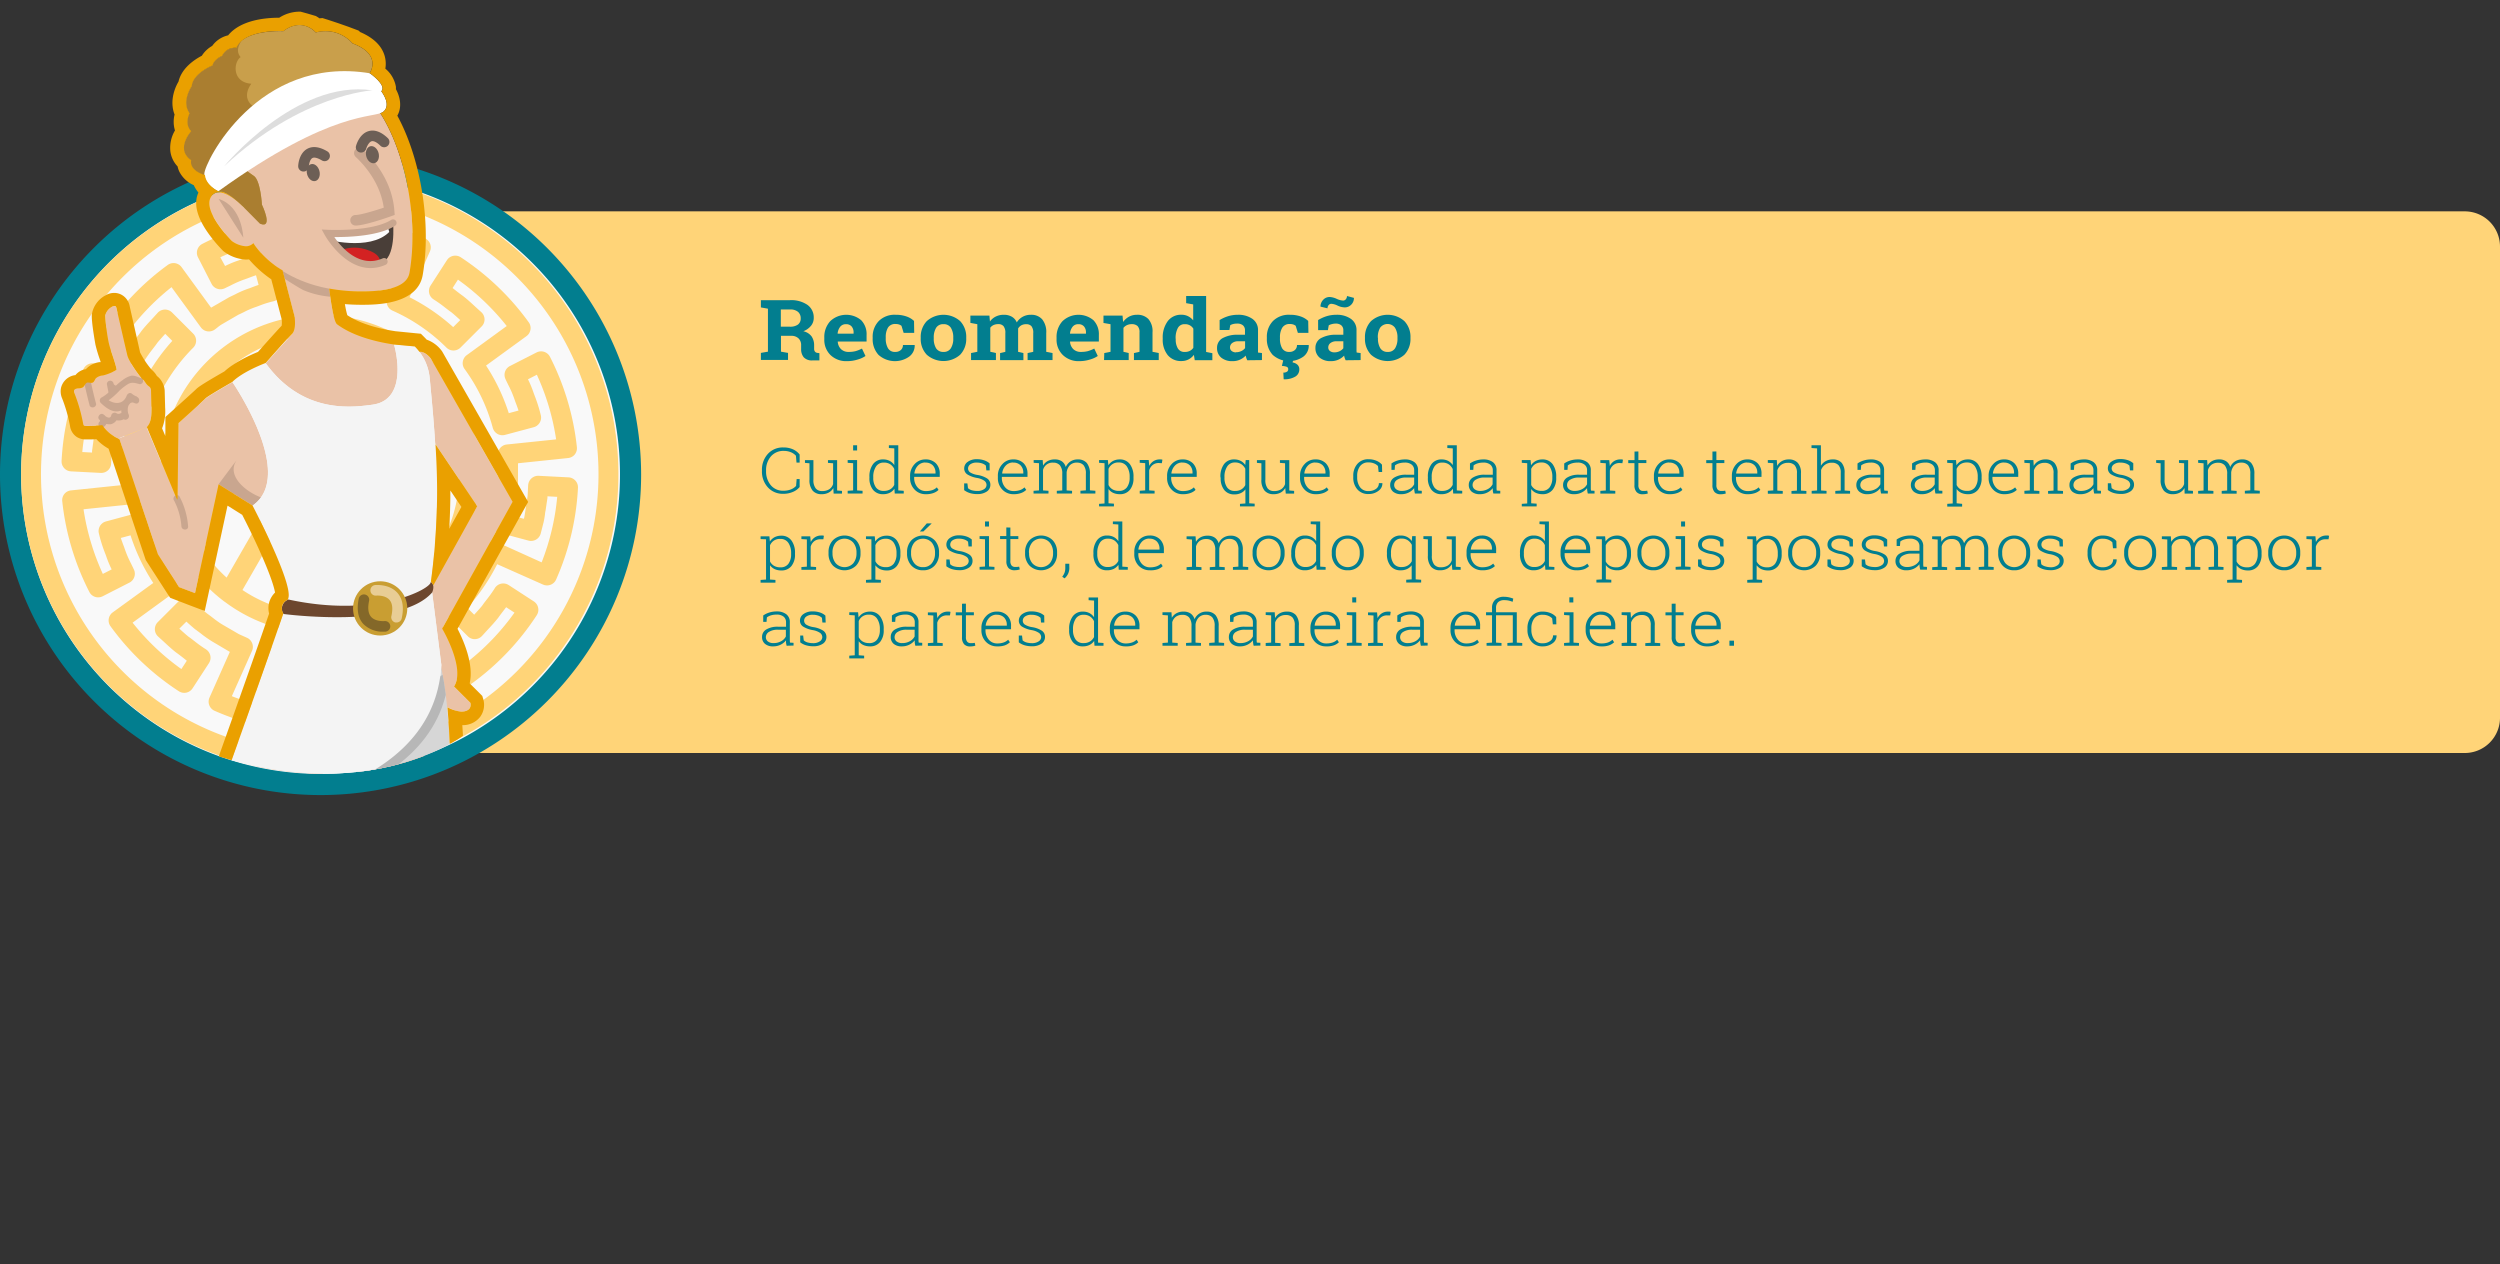 <svg xmlns="http://www.w3.org/2000/svg" xmlns:xlink="http://www.w3.org/1999/xlink" viewBox="0 0 709.69 358.94"><rect x="0" y="0" width="709.69" height="358.94" fill="#333333" stroke="none"/><defs><style>.cls-1{fill:none;}.cls-2{fill:#ffd478;}.cls-3{fill:#027e8f;}.cls-4{fill:#f9f9f9;}.cls-5{clip-path:url(#clip-path);}.cls-6{fill:#6d472e;}.cls-7{fill:#eac2a7;}.cls-8{fill:#c9a68f;}.cls-9{fill:#d6aa8b;}.cls-10{fill:#d6d6d6;}.cls-11{fill:#c99f4b;}.cls-12{fill:#6d5f56;}.cls-13{fill:#493e38;}.cls-14{clip-path:url(#clip-path-2);}.cls-15{fill:#fcfcfc;}.cls-16{fill:#d32222;}.cls-17{fill:#f4f4f4;}.cls-18{clip-path:url(#clip-path-3);}.cls-19{fill:#b7b7b7;}.cls-20{fill:#c99e32;}.cls-21{clip-path:url(#clip-path-4);}.cls-22{fill:#aa7e30;}.cls-23{fill:#fff;}.cls-24{fill:#ddd;}.cls-25{fill:#846829;}.cls-26{fill:#e8cd95;}.cls-27{fill:#eaa000;}</style><clipPath id="clip-path" transform="translate(0 -1.97)"><path class="cls-1" d="M131.37,210.88s-28.07,21.32-75.08,3.8-47-152.1-47-152.1S52.52-1.68,62.19,0s66.06,12.65,66.06,33.39,25.1,113.8,25.1,113.8,10.54,40.81,5.27,43.92"/></clipPath><clipPath id="clip-path-2" transform="translate(0 -1.97)"><path class="cls-1" d="M93.06,68.21c-.22-.23,13.34.85,18.52-3,0,0,1,10.31-3.6,11.44S97.73,76,93.06,68.21Z"/></clipPath><clipPath id="clip-path-3" transform="translate(0 -1.97)"><path class="cls-1" d="M100.74,220.9c3.15,6.25,25.3,7.57,27.13,8.15,0,0,.58-25.08-3-39.17S100.74,220.9,100.74,220.9Z"/></clipPath><clipPath id="clip-path-4" transform="translate(0 -1.97)"><path class="cls-1" d="M73.81,65.46c3.91,1.61.54-5.39.54-5.39s-.37-7-2.36-8.21a29.2,29.2,0,0,1-4.33-3.54l10-6.85,27.27-18.7s3.77-5.25-4.84-8.48a10.28,10.28,0,0,0-10.44-3.1s-3.77-4.51-9.22-.37c0,0-11-.63-13.47,4.75a4.09,4.09,0,0,0-4,2.29s-2.28.88-2.72,2.73c0,0-5.56,2.18-5.89,5.89,0,0-3,4.24-.61,7.67,0,0-1.6,3,.47,5.08,0,0-4.64,5.09,0,8.25,0,0-1.14,3.3,5.66,4.65l2,4.17s1.94-.88,7.54,4.71Z"/></clipPath></defs><title>4-info</title><g id="Camada_2" data-name="Camada 2"><g id="Camada_1-2" data-name="Camada 1"><path class="cls-2" d="M131.74,60H699.69a10,10,0,0,1,10,10V203.76a10,10,0,0,1-10,10H131.74a0,0,0,0,1,0,0V60A0,0,0,0,1,131.74,60Z"/><path class="cls-3" d="M227,133.29h-.89l-.16-1.94a3.87,3.87,0,0,0-1.43-1,5.19,5.19,0,0,0-2-.38,4.65,4.65,0,0,0-3.68,1.56,5.91,5.91,0,0,0-1.37,4v.19a6,6,0,0,0,1.35,4,4.48,4.48,0,0,0,3.56,1.56,5.75,5.75,0,0,0,2.12-.37,4,4,0,0,0,1.49-1l.16-1.94H227v2.25a4.84,4.84,0,0,1-1.89,1.38,6.68,6.68,0,0,1-2.77.55,5.66,5.66,0,0,1-4.35-1.82,6.59,6.59,0,0,1-1.69-4.67v-.17a6.61,6.61,0,0,1,1.69-4.68,5.69,5.69,0,0,1,4.4-1.82,6.52,6.52,0,0,1,2.75.55A5,5,0,0,1,227,131Z" transform="translate(0 -1.97)"/><path class="cls-3" d="M236.56,140.51a3.37,3.37,0,0,1-1.32,1.3,4.13,4.13,0,0,1-2,.45,3.24,3.24,0,0,1-2.54-1,4.62,4.62,0,0,1-.91-3.16v-4.62l-1.28-.11v-.78h2.4v5.53a3.81,3.81,0,0,0,.65,2.49,2.22,2.22,0,0,0,1.81.76,3.59,3.59,0,0,0,2.06-.53,2.74,2.74,0,0,0,1.07-1.46v-5.9l-1.46-.11v-.78h2.6v8.62l1.38.11v.78h-2.37Z" transform="translate(0 -1.97)"/><path class="cls-3" d="M240.63,141.3l1.55-.11v-7.73l-1.55-.11v-.78h2.68v8.62l1.55.11v.78h-4.23Zm2.68-11.46h-1.13v-1.47h1.13Z" transform="translate(0 -1.97)"/><path class="cls-3" d="M253.9,140.71a3.49,3.49,0,0,1-1.32,1.15,4.15,4.15,0,0,1-1.89.4,3.5,3.5,0,0,1-2.88-1.27,5.19,5.19,0,0,1-1-3.4v-.19a5.81,5.81,0,0,1,1-3.64,3.42,3.42,0,0,1,2.89-1.37,3.87,3.87,0,0,1,1.86.42,3.56,3.56,0,0,1,1.31,1.19v-4.74l-1.54-.11v-.78H255v12.82l1.55.11v.78H254Zm-6-3.12a4.52,4.52,0,0,0,.75,2.74,2.59,2.59,0,0,0,2.24,1,3.36,3.36,0,0,0,1.83-.46,3,3,0,0,0,1.14-1.26v-4.5a3.3,3.3,0,0,0-1.09-1.31,3.15,3.15,0,0,0-1.86-.51,2.51,2.51,0,0,0-2.25,1.14,5.25,5.25,0,0,0-.76,3Z" transform="translate(0 -1.97)"/><path class="cls-3" d="M262.83,142.26a4.23,4.23,0,0,1-3.2-1.31,4.62,4.62,0,0,1-1.28-3.35v-.48a4.74,4.74,0,0,1,1.27-3.38,4.06,4.06,0,0,1,3.06-1.35,4,4,0,0,1,3,1.11,4.05,4.05,0,0,1,1.09,2.95v.9h-7.26v.25a4,4,0,0,0,.93,2.69,3,3,0,0,0,2.42,1.08,5.35,5.35,0,0,0,1.81-.27,3.61,3.61,0,0,0,1.28-.78l.48.72a4,4,0,0,1-1.46.89A6,6,0,0,1,262.83,142.26Zm-.15-9a2.83,2.83,0,0,0-2.11.89,3.68,3.68,0,0,0-1,2.24l0,0h6v-.26a2.94,2.94,0,0,0-.79-2.08A2.83,2.83,0,0,0,262.68,133.29Z" transform="translate(0 -1.97)"/><path class="cls-3" d="M280.94,135.5H280l-.13-1.34a2.75,2.75,0,0,0-1.08-.64,4.53,4.53,0,0,0-1.49-.23,2.92,2.92,0,0,0-1.87.5,1.45,1.45,0,0,0-.62,1.16,1.34,1.34,0,0,0,.54,1.09,5.47,5.47,0,0,0,2.14.76,7.23,7.23,0,0,1,2.74,1,2.08,2.08,0,0,1,.91,1.78,2.24,2.24,0,0,1-1,1.92,4.65,4.65,0,0,1-2.74.73,7.11,7.11,0,0,1-2.08-.29,5.38,5.38,0,0,1-1.62-.83v-1.92h.92l.17,1.36a2.7,2.7,0,0,0,1.15.61,5.78,5.78,0,0,0,1.46.18,3.26,3.26,0,0,0,1.94-.5,1.43,1.43,0,0,0,.71-1.21,1.5,1.5,0,0,0-.59-1.17,5.23,5.23,0,0,0-2.14-.82,7.59,7.59,0,0,1-2.72-1,2,2,0,0,1-.89-1.71,2.26,2.26,0,0,1,1-1.85,4.25,4.25,0,0,1,2.63-.75,6.4,6.4,0,0,1,2.06.32,4.42,4.42,0,0,1,1.53.87Z" transform="translate(0 -1.97)"/><path class="cls-3" d="M287.75,142.26a4.27,4.27,0,0,1-3.21-1.31,4.61,4.61,0,0,1-1.27-3.35v-.48a4.7,4.7,0,0,1,1.27-3.38,4,4,0,0,1,3.06-1.35,4,4,0,0,1,3,1.11,4,4,0,0,1,1.08,2.95v.9H284.4v.25a4,4,0,0,0,.92,2.69,3.05,3.05,0,0,0,2.43,1.08,5.33,5.33,0,0,0,1.8-.27,3.53,3.53,0,0,0,1.28-.78l.49.72a4.18,4.18,0,0,1-1.46.89A6,6,0,0,1,287.75,142.26Zm-.15-9a2.82,2.82,0,0,0-2.11.89,3.69,3.69,0,0,0-1,2.24l0,0h6v-.26a2.9,2.9,0,0,0-.79-2.08A2.79,2.79,0,0,0,287.6,133.29Z" transform="translate(0 -1.97)"/><path class="cls-3" d="M293.43,133.35v-.78H296l.1,1.57a3.41,3.41,0,0,1,1.32-1.29,4,4,0,0,1,2-.46,3.45,3.45,0,0,1,2,.53,3,3,0,0,1,1.13,1.63,3.74,3.74,0,0,1,1.32-1.58,3.65,3.65,0,0,1,2.1-.58,3.24,3.24,0,0,1,2.54,1,4.68,4.68,0,0,1,.89,3.13v4.65l1.55.12v.78h-4.24v-.78l1.54-.12v-4.67a3.68,3.68,0,0,0-.66-2.48,2.43,2.43,0,0,0-1.87-.72,2.65,2.65,0,0,0-2.05.78,3.64,3.64,0,0,0-.88,2v.14a.66.66,0,0,1,0,.15v4.82l1.54.11v.78H300v-.78l1.55-.11v-4.68a3.62,3.62,0,0,0-.68-2.46,2.38,2.38,0,0,0-1.87-.74,2.74,2.74,0,0,0-2.91,2.09v5.79l1.55.11v.78h-4.24v-.78l1.55-.11v-7.73Z" transform="translate(0 -1.97)"/><path class="cls-3" d="M312,133.35v-.78h2.5l.14,1.47a3.7,3.7,0,0,1,1.33-1.22,4.11,4.11,0,0,1,1.91-.43,3.44,3.44,0,0,1,2.89,1.37,5.81,5.81,0,0,1,1,3.64v.19a5.15,5.15,0,0,1-1,3.4,3.51,3.51,0,0,1-2.88,1.27,4.46,4.46,0,0,1-1.89-.38,3.43,3.43,0,0,1-1.32-1.09v4.05l1.54.11v.78H312V145l1.55-.11V133.46Zm8.68,4.05a5.14,5.14,0,0,0-.78-3,2.59,2.59,0,0,0-2.28-1.14,2.94,2.94,0,0,0-2.94,1.82v4.57a3,3,0,0,0,1.12,1.23,3.46,3.46,0,0,0,1.84.44,2.64,2.64,0,0,0,2.26-1,4.46,4.46,0,0,0,.78-2.75Z" transform="translate(0 -1.97)"/><path class="cls-3" d="M326.09,132.57l.15,1.58v.11a3.39,3.39,0,0,1,1.19-1.37,3.19,3.19,0,0,1,1.79-.5l.42,0,.34.07-.16,1-.84-.05a2.71,2.71,0,0,0-1.76.56,3,3,0,0,0-1,1.53v5.68l1.54.11v.78h-4.22v-.78l1.55-.11v-7.73l-1.55-.11v-.78h2.53Z" transform="translate(0 -1.97)"/><path class="cls-3" d="M335.79,142.26a4.23,4.23,0,0,1-3.2-1.31,4.62,4.62,0,0,1-1.28-3.35v-.48a4.74,4.74,0,0,1,1.27-3.38,4.06,4.06,0,0,1,3.06-1.35,4,4,0,0,1,3,1.11,4,4,0,0,1,1.08,2.95v.9h-7.25v.25a4,4,0,0,0,.93,2.69,3,3,0,0,0,2.42,1.08,5.35,5.35,0,0,0,1.81-.27,3.61,3.61,0,0,0,1.28-.78l.48.72a4,4,0,0,1-1.46.89A6,6,0,0,1,335.79,142.26Zm-.15-9a2.83,2.83,0,0,0-2.11.89,3.68,3.68,0,0,0-1,2.24l0,0h6v-.26a2.94,2.94,0,0,0-.78-2.08A2.83,2.83,0,0,0,335.64,133.29Z" transform="translate(0 -1.97)"/><path class="cls-3" d="M346.45,137.4a5.87,5.87,0,0,1,1-3.64,3.44,3.44,0,0,1,2.9-1.37,4,4,0,0,1,1.85.41,3.54,3.54,0,0,1,1.3,1.17l.12-1.4h1v12.27l1.55.11v.78H352V145l1.54-.11v-4a3.31,3.31,0,0,1-1.31,1.06,4.18,4.18,0,0,1-1.83.37,3.5,3.5,0,0,1-2.88-1.27,5.25,5.25,0,0,1-1-3.4Zm1.15.19a4.57,4.57,0,0,0,.75,2.75,2.56,2.56,0,0,0,2.24,1,3.32,3.32,0,0,0,1.79-.44,3,3,0,0,0,1.13-1.22v-4.64a3.41,3.41,0,0,0-1.1-1.28,3.06,3.06,0,0,0-1.8-.5,2.5,2.5,0,0,0-2.25,1.15,5.22,5.22,0,0,0-.76,3Z" transform="translate(0 -1.97)"/><path class="cls-3" d="M364.85,140.51a3.37,3.37,0,0,1-1.32,1.3,4.13,4.13,0,0,1-2,.45,3.24,3.24,0,0,1-2.54-1,4.62,4.62,0,0,1-.91-3.16v-4.62l-1.27-.11v-.78h2.4v5.53a3.82,3.82,0,0,0,.64,2.49,2.22,2.22,0,0,0,1.82.76,3.56,3.56,0,0,0,2.05-.53,2.81,2.81,0,0,0,1.08-1.46v-5.9l-1.46-.11v-.78H366v8.62l1.37.11v.78H365Z" transform="translate(0 -1.97)"/><path class="cls-3" d="M373.53,142.26a4.27,4.27,0,0,1-3.21-1.31,4.61,4.61,0,0,1-1.27-3.35v-.48a4.7,4.7,0,0,1,1.27-3.38,4,4,0,0,1,3.06-1.35,4,4,0,0,1,3,1.11,4,4,0,0,1,1.08,2.95v.9h-7.25v.25a4,4,0,0,0,.93,2.69,3,3,0,0,0,2.42,1.08,5.33,5.33,0,0,0,1.8-.27,3.53,3.53,0,0,0,1.28-.78l.49.72a4.09,4.09,0,0,1-1.46.89A6,6,0,0,1,373.53,142.26Zm-.15-9a2.82,2.82,0,0,0-2.11.89,3.63,3.63,0,0,0-1,2.24v0h6v-.26a2.9,2.9,0,0,0-.79-2.08A2.79,2.79,0,0,0,373.38,133.29Z" transform="translate(0 -1.97)"/><path class="cls-3" d="M388.57,141.37a3.42,3.42,0,0,0,2-.59,1.92,1.92,0,0,0,.86-1.66h1l0,0a2.53,2.53,0,0,1-1.14,2.2,4.4,4.4,0,0,1-2.75.89,4,4,0,0,1-3.23-1.33,5,5,0,0,1-1.15-3.42v-.37a5,5,0,0,1,1.15-3.41,4,4,0,0,1,3.22-1.34,5.54,5.54,0,0,1,2.18.42,4.19,4.19,0,0,1,1.6,1.12l.05,2.07h-1l-.18-1.68a3.11,3.11,0,0,0-1.13-.75,4,4,0,0,0-1.55-.28,2.81,2.81,0,0,0-2.44,1.09,4.57,4.57,0,0,0-.79,2.76v.37a4.62,4.62,0,0,0,.79,2.78A2.82,2.82,0,0,0,388.57,141.37Z" transform="translate(0 -1.97)"/><path class="cls-3" d="M401.66,142.08c-.07-.32-.13-.6-.16-.84a5.52,5.52,0,0,1-.05-.71,4.44,4.44,0,0,1-1.51,1.24,4.59,4.59,0,0,1-2.14.49,3.47,3.47,0,0,1-2.34-.72,2.45,2.45,0,0,1-.82-1.95,2.37,2.37,0,0,1,1.22-2.09,6.17,6.17,0,0,1,3.33-.77h2.26v-1.26a2,2,0,0,0-.7-1.6,3,3,0,0,0-2-.58,5.45,5.45,0,0,0-1.56.21,3.68,3.68,0,0,0-1.19.59l-.09,1.27H395v-1.82a6,6,0,0,1,1.7-.83,7,7,0,0,1,2.11-.32,4.37,4.37,0,0,1,2.74.8,2.74,2.74,0,0,1,1,2.3v4.67c0,.2,0,.38,0,.56a4.35,4.35,0,0,0,.06.52l1,.06v.78Zm-3.74-.75a4.29,4.29,0,0,0,2.18-.53,3.16,3.16,0,0,0,1.35-1.36v-1.91h-2.28a4.53,4.53,0,0,0-2.48.6,1.74,1.74,0,0,0-.92,1.5,1.51,1.51,0,0,0,.57,1.23A2.46,2.46,0,0,0,397.92,141.33Z" transform="translate(0 -1.97)"/><path class="cls-3" d="M412.43,140.71a3.49,3.49,0,0,1-1.32,1.15,4.15,4.15,0,0,1-1.89.4,3.5,3.5,0,0,1-2.88-1.27,5.19,5.19,0,0,1-1-3.4v-.19a5.81,5.81,0,0,1,1-3.64,3.44,3.44,0,0,1,2.9-1.37,3.93,3.93,0,0,1,1.86.42,3.72,3.72,0,0,1,1.31,1.19v-4.74l-1.55-.11v-.78h2.69v12.82l1.54.11v.78h-2.56Zm-6-3.12a4.52,4.52,0,0,0,.74,2.74,2.61,2.61,0,0,0,2.25,1,3.35,3.35,0,0,0,1.82-.46,3.12,3.12,0,0,0,1.15-1.26v-4.5a3.41,3.41,0,0,0-1.1-1.31,3.15,3.15,0,0,0-1.86-.51,2.51,2.51,0,0,0-2.25,1.14,5.25,5.25,0,0,0-.75,3Z" transform="translate(0 -1.97)"/><path class="cls-3" d="M423.93,142.08a7.1,7.1,0,0,1-.16-.84,4.17,4.17,0,0,1,0-.71,4.48,4.48,0,0,1-1.52,1.24,4.53,4.53,0,0,1-2.14.49,3.44,3.44,0,0,1-2.33-.72,2.46,2.46,0,0,1-.83-1.95,2.36,2.36,0,0,1,1.23-2.09,6.11,6.11,0,0,1,3.32-.77h2.27v-1.26a2,2,0,0,0-.71-1.6,3,3,0,0,0-2-.58,5.45,5.45,0,0,0-1.56.21,3.73,3.73,0,0,0-1.18.59l-.09,1.27h-.94v-1.82a6,6,0,0,1,1.7-.83,6.9,6.9,0,0,1,2.11-.32,4.36,4.36,0,0,1,2.73.8,2.75,2.75,0,0,1,1,2.3v4.67c0,.2,0,.38,0,.56a4.35,4.35,0,0,0,.06.52l1,.06v.78Zm-3.74-.75a4.26,4.26,0,0,0,2.17-.53,3.18,3.18,0,0,0,1.36-1.36v-1.91h-2.29a4.49,4.49,0,0,0-2.47.6,1.73,1.73,0,0,0-.93,1.5,1.52,1.52,0,0,0,.58,1.23A2.44,2.44,0,0,0,420.19,141.33Z" transform="translate(0 -1.97)"/><path class="cls-3" d="M432,133.35v-.78h2.49l.14,1.47a3.73,3.73,0,0,1,1.34-1.22,4.07,4.07,0,0,1,1.9-.43,3.46,3.46,0,0,1,2.9,1.37,5.87,5.87,0,0,1,1,3.64v.19a5.21,5.21,0,0,1-1,3.4,3.53,3.53,0,0,1-2.88,1.27,4.46,4.46,0,0,1-1.89-.38,3.39,3.39,0,0,1-1.33-1.09v4.05l1.55.11v.78H432V145l1.54-.11V133.46Zm8.67,4.05a5.14,5.14,0,0,0-.78-3,2.59,2.59,0,0,0-2.28-1.14,3.22,3.22,0,0,0-1.86.5,3.16,3.16,0,0,0-1.08,1.32v4.57a3,3,0,0,0,1.13,1.23,3.45,3.45,0,0,0,1.83.44,2.66,2.66,0,0,0,2.27-1,4.53,4.53,0,0,0,.77-2.75Z" transform="translate(0 -1.97)"/><path class="cls-3" d="M450.74,142.08a7.1,7.1,0,0,1-.16-.84,5.52,5.52,0,0,1-.05-.71,4.38,4.38,0,0,1-1.52,1.24,4.52,4.52,0,0,1-2.13.49,3.45,3.45,0,0,1-2.34-.72,2.45,2.45,0,0,1-.82-1.95,2.37,2.37,0,0,1,1.22-2.09,6.14,6.14,0,0,1,3.32-.77h2.27v-1.26a1.94,1.94,0,0,0-.71-1.6,3,3,0,0,0-2-.58,5.57,5.57,0,0,0-1.57.21,3.73,3.73,0,0,0-1.18.59l-.09,1.27h-.94v-1.82a6,6,0,0,1,1.7-.83,7,7,0,0,1,2.11-.32,4.37,4.37,0,0,1,2.74.8,2.74,2.74,0,0,1,1,2.3v4.67c0,.2,0,.38,0,.56a4.35,4.35,0,0,0,.06.52l1,.06v.78Zm-3.74-.75a4.26,4.26,0,0,0,2.17-.53,3.18,3.18,0,0,0,1.36-1.36v-1.91h-2.29a4.49,4.49,0,0,0-2.47.6,1.72,1.72,0,0,0-.92,1.5,1.51,1.51,0,0,0,.57,1.23A2.44,2.44,0,0,0,447,141.33Z" transform="translate(0 -1.97)"/><path class="cls-3" d="M456.83,132.57l.15,1.58v.11a3.39,3.39,0,0,1,1.19-1.37,3.19,3.19,0,0,1,1.79-.5l.42,0,.34.07-.16,1-.84-.05A2.71,2.71,0,0,0,458,134a3,3,0,0,0-1,1.53v5.68l1.54.11v.78H454.3v-.78l1.55-.11v-7.73l-1.55-.11v-.78h2.53Z" transform="translate(0 -1.97)"/><path class="cls-3" d="M465.1,130.13v2.44h2.26v.86H465.1v6.2a1.88,1.88,0,0,0,.37,1.32,1.25,1.25,0,0,0,1,.39l.54,0,.6-.08.17.79a3.48,3.48,0,0,1-.69.17,5.76,5.76,0,0,1-.82.06,2.21,2.21,0,0,1-1.68-.63,2.78,2.78,0,0,1-.61-2v-6.2h-1.76v-.86H464v-2.44Z" transform="translate(0 -1.97)"/><path class="cls-3" d="M474,142.26a4.24,4.24,0,0,1-3.21-1.31,4.62,4.62,0,0,1-1.28-3.35v-.48a4.74,4.74,0,0,1,1.27-3.38,4.06,4.06,0,0,1,3.06-1.35,4,4,0,0,1,3,1.11,4,4,0,0,1,1.09,2.95v.9h-7.26v.25a4,4,0,0,0,.93,2.69,3.05,3.05,0,0,0,2.43,1.08,5.33,5.33,0,0,0,1.8-.27,3.61,3.61,0,0,0,1.28-.78l.48.72a4,4,0,0,1-1.46.89A6,6,0,0,1,474,142.26Zm-.16-9a2.83,2.83,0,0,0-2.11.89,3.74,3.74,0,0,0-1,2.24l0,0h6v-.26a2.94,2.94,0,0,0-.79-2.08A2.83,2.83,0,0,0,473.82,133.29Z" transform="translate(0 -1.97)"/><path class="cls-3" d="M487.24,130.13v2.44h2.26v.86h-2.26v6.2a1.88,1.88,0,0,0,.37,1.32,1.27,1.27,0,0,0,1,.39l.54,0,.6-.08.17.79a3.48,3.48,0,0,1-.69.17,5.66,5.66,0,0,1-.82.06,2.21,2.21,0,0,1-1.68-.63,2.83,2.83,0,0,1-.61-2v-6.2h-1.76v-.86h1.76v-2.44Z" transform="translate(0 -1.97)"/><path class="cls-3" d="M496.12,142.26a4.27,4.27,0,0,1-3.21-1.31,4.61,4.61,0,0,1-1.27-3.35v-.48a4.73,4.73,0,0,1,1.26-3.38,4.07,4.07,0,0,1,3.07-1.35,4,4,0,0,1,3,1.11,4,4,0,0,1,1.08,2.95v.9h-7.25v.25a4,4,0,0,0,.92,2.69,3.05,3.05,0,0,0,2.43,1.08,5.33,5.33,0,0,0,1.8-.27,3.53,3.53,0,0,0,1.28-.78l.49.72a4.13,4.13,0,0,1-1.47.89A6,6,0,0,1,496.12,142.26Zm-.15-9a2.85,2.85,0,0,0-2.12.89,3.74,3.74,0,0,0-1,2.24l0,0h6v-.26a2.9,2.9,0,0,0-.79-2.08A2.81,2.81,0,0,0,496,133.29Z" transform="translate(0 -1.97)"/><path class="cls-3" d="M501.84,141.3l1.55-.11v-7.73l-1.55-.11v-.78h2.55l.11,1.66a3.48,3.48,0,0,1,1.33-1.36,3.94,3.94,0,0,1,2-.48,3.29,3.29,0,0,1,2.54,1,4.2,4.2,0,0,1,.88,2.95v4.9l1.54.11v.78h-4.23v-.78l1.55-.11v-4.9a3.25,3.25,0,0,0-.66-2.31,2.51,2.51,0,0,0-1.88-.67,3.12,3.12,0,0,0-1.95.58,3.26,3.26,0,0,0-1.08,1.55v5.75l1.54.11v.78h-4.23Z" transform="translate(0 -1.97)"/><path class="cls-3" d="M514.24,129.15v-.78h2.67v5.82a3.62,3.62,0,0,1,1.37-1.32,4,4,0,0,1,2-.48,3.24,3.24,0,0,1,2.49.93,4.16,4.16,0,0,1,.87,2.9v5l1.55.11v.78H521v-.78l1.54-.11v-5a3.1,3.1,0,0,0-.66-2.22,2.41,2.41,0,0,0-1.81-.67,3.12,3.12,0,0,0-3.11,2.07v5.81l1.55.11v.78h-4.22v-.78l1.54-.11V129.26Z" transform="translate(0 -1.97)"/><path class="cls-3" d="M534,142.08a7.1,7.1,0,0,1-.16-.84,4.17,4.17,0,0,1-.05-.71,4.48,4.48,0,0,1-1.52,1.24,4.56,4.56,0,0,1-2.14.49,3.44,3.44,0,0,1-2.33-.72,2.46,2.46,0,0,1-.83-1.95,2.36,2.36,0,0,1,1.23-2.09,6.11,6.11,0,0,1,3.32-.77h2.27v-1.26a2,2,0,0,0-.71-1.6,3,3,0,0,0-2-.58,5.45,5.45,0,0,0-1.56.21,3.73,3.73,0,0,0-1.18.59l-.1,1.27h-.94v-1.82a6.18,6.18,0,0,1,1.71-.83,6.9,6.9,0,0,1,2.11-.32,4.36,4.36,0,0,1,2.73.8,2.75,2.75,0,0,1,1,2.3v4.67c0,.2,0,.38,0,.56a4.35,4.35,0,0,0,.06.52l1,.06v.78Zm-3.74-.75a4.28,4.28,0,0,0,2.17-.53,3.18,3.18,0,0,0,1.36-1.36v-1.91h-2.29a4.49,4.49,0,0,0-2.47.6,1.73,1.73,0,0,0-.93,1.5,1.49,1.49,0,0,0,.58,1.23A2.44,2.44,0,0,0,530.24,141.33Z" transform="translate(0 -1.97)"/><path class="cls-3" d="M549.43,142.08a7.1,7.1,0,0,1-.16-.84,4.17,4.17,0,0,1,0-.71,4.48,4.48,0,0,1-1.52,1.24,4.53,4.53,0,0,1-2.14.49,3.44,3.44,0,0,1-2.33-.72,2.46,2.46,0,0,1-.83-1.95,2.36,2.36,0,0,1,1.23-2.09,6.11,6.11,0,0,1,3.32-.77h2.27v-1.26a2,2,0,0,0-.71-1.6,3,3,0,0,0-2-.58,5.45,5.45,0,0,0-1.56.21,3.73,3.73,0,0,0-1.18.59l-.09,1.27h-.94v-1.82a6,6,0,0,1,1.7-.83,6.9,6.9,0,0,1,2.11-.32,4.36,4.36,0,0,1,2.73.8,2.75,2.75,0,0,1,1,2.3v4.67c0,.2,0,.38,0,.56a4.35,4.35,0,0,0,.06.52l1,.06v.78Zm-3.74-.75a4.26,4.26,0,0,0,2.17-.53,3.18,3.18,0,0,0,1.36-1.36v-1.91h-2.29a4.49,4.49,0,0,0-2.47.6,1.73,1.73,0,0,0-.93,1.5,1.52,1.52,0,0,0,.58,1.23A2.44,2.44,0,0,0,545.69,141.33Z" transform="translate(0 -1.97)"/><path class="cls-3" d="M552.76,133.35v-.78h2.5l.14,1.47a3.7,3.7,0,0,1,1.33-1.22,4.09,4.09,0,0,1,1.9-.43,3.45,3.45,0,0,1,2.9,1.37,5.81,5.81,0,0,1,1,3.64v.19a5.15,5.15,0,0,1-1,3.4,3.53,3.53,0,0,1-2.88,1.27,4.46,4.46,0,0,1-1.89-.38,3.43,3.43,0,0,1-1.32-1.09v4.05L557,145v.78h-4.22V145l1.55-.11V133.46Zm8.67,4.05a5.21,5.21,0,0,0-.77-3,2.59,2.59,0,0,0-2.28-1.14,3.23,3.23,0,0,0-1.87.5,3.14,3.14,0,0,0-1.07,1.32v4.57a2.89,2.89,0,0,0,1.12,1.23,3.46,3.46,0,0,0,1.84.44,2.65,2.65,0,0,0,2.26-1,4.46,4.46,0,0,0,.77-2.75Z" transform="translate(0 -1.97)"/><path class="cls-3" d="M569,142.26a4.27,4.27,0,0,1-3.21-1.31,4.61,4.61,0,0,1-1.27-3.35v-.48a4.7,4.7,0,0,1,1.27-3.38,4,4,0,0,1,3.06-1.35,4,4,0,0,1,3,1.11,4,4,0,0,1,1.08,2.95v.9H565.6v.25a4,4,0,0,0,.93,2.69,3,3,0,0,0,2.42,1.08,5.33,5.33,0,0,0,1.8-.27,3.66,3.66,0,0,0,1.29-.78l.48.72a4.09,4.09,0,0,1-1.46.89A6,6,0,0,1,569,142.26Zm-.15-9a2.82,2.82,0,0,0-2.11.89,3.63,3.63,0,0,0-1,2.24l0,0h6v-.26a2.94,2.94,0,0,0-.78-2.08A2.83,2.83,0,0,0,568.8,133.29Z" transform="translate(0 -1.97)"/><path class="cls-3" d="M574.67,141.3l1.55-.11v-7.73l-1.55-.11v-.78h2.56l.1,1.66a3.44,3.44,0,0,1,1.34-1.36,3.92,3.92,0,0,1,2-.48,3.31,3.31,0,0,1,2.55,1,4.24,4.24,0,0,1,.87,2.95v4.9l1.55.11v.78h-4.24v-.78l1.55-.11v-4.9a3.25,3.25,0,0,0-.66-2.31,2.49,2.49,0,0,0-1.87-.67,3.08,3.08,0,0,0-1.95.58,3.21,3.21,0,0,0-1.09,1.55v5.75l1.55.11v.78h-4.24Z" transform="translate(0 -1.97)"/><path class="cls-3" d="M594.49,142.08c-.07-.32-.13-.6-.16-.84a5.52,5.52,0,0,1-.05-.71,4.38,4.38,0,0,1-1.52,1.24,4.52,4.52,0,0,1-2.13.49,3.45,3.45,0,0,1-2.34-.72,2.45,2.45,0,0,1-.82-1.95,2.37,2.37,0,0,1,1.22-2.09,6.16,6.16,0,0,1,3.32-.77h2.27v-1.26a2,2,0,0,0-.7-1.6,3.05,3.05,0,0,0-2-.58,5.45,5.45,0,0,0-1.56.21,3.68,3.68,0,0,0-1.19.59l-.09,1.27h-.94v-1.82a6,6,0,0,1,1.7-.83,7,7,0,0,1,2.11-.32,4.37,4.37,0,0,1,2.74.8,2.74,2.74,0,0,1,1,2.3v4.67c0,.2,0,.38,0,.56a4.35,4.35,0,0,0,.06.52l1,.06v.78Zm-3.74-.75a4.32,4.32,0,0,0,2.18-.53,3.21,3.21,0,0,0,1.35-1.36v-1.91H592a4.51,4.51,0,0,0-2.48.6,1.74,1.74,0,0,0-.92,1.5,1.51,1.51,0,0,0,.57,1.23A2.44,2.44,0,0,0,590.75,141.33Z" transform="translate(0 -1.97)"/><path class="cls-3" d="M605.58,135.5h-.93l-.14-1.34a2.78,2.78,0,0,0-1.07-.64,4.63,4.63,0,0,0-1.5-.23,2.87,2.87,0,0,0-1.86.5,1.44,1.44,0,0,0-.63,1.16A1.34,1.34,0,0,0,600,136a5.47,5.47,0,0,0,2.14.76,7.16,7.16,0,0,1,2.74,1,2.08,2.08,0,0,1,.92,1.78,2.26,2.26,0,0,1-1,1.92,4.68,4.68,0,0,1-2.75.73,7.16,7.16,0,0,1-2.08-.29,5.21,5.21,0,0,1-1.61-.83v-1.92h.92l.16,1.36a2.76,2.76,0,0,0,1.15.61,5.84,5.84,0,0,0,1.46.18,3.26,3.26,0,0,0,1.94-.5,1.44,1.44,0,0,0,.72-1.21,1.51,1.51,0,0,0-.6-1.17,5.17,5.17,0,0,0-2.14-.82,7.67,7.67,0,0,1-2.72-1,2,2,0,0,1-.88-1.71,2.25,2.25,0,0,1,1-1.85,4.27,4.27,0,0,1,2.63-.75,6.51,6.51,0,0,1,2.07.32,4.37,4.37,0,0,1,1.52.87Z" transform="translate(0 -1.97)"/><path class="cls-3" d="M620.13,140.51a3.46,3.46,0,0,1-1.33,1.3,4.13,4.13,0,0,1-2,.45,3.26,3.26,0,0,1-2.54-1,4.62,4.62,0,0,1-.91-3.16v-4.62l-1.27-.11v-.78h2.4v5.53a3.82,3.82,0,0,0,.64,2.49,2.24,2.24,0,0,0,1.82.76,3.56,3.56,0,0,0,2-.53,2.81,2.81,0,0,0,1.08-1.46v-5.9l-1.46-.11v-.78h2.6v8.62l1.37.11v.78h-2.37Z" transform="translate(0 -1.97)"/><path class="cls-3" d="M624,133.35v-.78h2.55l.11,1.57a3.32,3.32,0,0,1,1.31-1.29,4,4,0,0,1,2-.46,3.45,3.45,0,0,1,2,.53,2.9,2.9,0,0,1,1.13,1.63,3.69,3.69,0,0,1,1.33-1.58,3.62,3.62,0,0,1,2.09-.58,3.24,3.24,0,0,1,2.54,1,4.62,4.62,0,0,1,.9,3.13v4.65l1.54.12v.78h-4.24v-.78l1.55-.12v-4.67a3.68,3.68,0,0,0-.67-2.48,2.43,2.43,0,0,0-1.87-.72,2.64,2.64,0,0,0-2,.78,3.58,3.58,0,0,0-.89,2,.66.66,0,0,0,0,.14v5l1.55.11v.78h-4.24v-.78l1.55-.11v-4.68a3.62,3.62,0,0,0-.68-2.46,2.37,2.37,0,0,0-1.86-.74,3,3,0,0,0-1.92.56,3,3,0,0,0-1,1.53v5.79l1.55.11v.78H624v-.78l1.54-.11v-7.73Z" transform="translate(0 -1.97)"/><path class="cls-3" d="M215.91,155v-.78h2.5l.14,1.47a3.7,3.7,0,0,1,1.33-1.22,4.11,4.11,0,0,1,1.91-.43,3.44,3.44,0,0,1,2.89,1.37,5.81,5.81,0,0,1,1,3.64v.19a5.15,5.15,0,0,1-1,3.4,3.53,3.53,0,0,1-2.88,1.27,4.46,4.46,0,0,1-1.89-.38,3.43,3.43,0,0,1-1.32-1.09v4.05l1.54.11v.78h-4.22v-.78l1.55-.11V155.06Zm8.67,4.05a5.11,5.11,0,0,0-.77-2.95,2.59,2.59,0,0,0-2.28-1.14,2.94,2.94,0,0,0-2.94,1.82v4.57a3,3,0,0,0,1.12,1.23,3.46,3.46,0,0,0,1.84.44,2.64,2.64,0,0,0,2.26-1,4.46,4.46,0,0,0,.77-2.75Z" transform="translate(0 -1.97)"/><path class="cls-3" d="M230,154.17l.15,1.58v.11a3.39,3.39,0,0,1,1.19-1.37,3.19,3.19,0,0,1,1.79-.5,3,3,0,0,1,.42,0l.33.07-.15,1-.84,0a2.71,2.71,0,0,0-1.76.56,3,3,0,0,0-1,1.53v5.68l1.54.11v.78H227.5v-.78l1.55-.11v-7.73L227.5,155v-.78H230Z" transform="translate(0 -1.97)"/><path class="cls-3" d="M235.2,158.78a4.84,4.84,0,0,1,1.24-3.44,4.71,4.71,0,0,1,6.6,0,4.89,4.89,0,0,1,1.24,3.44v.29a4.85,4.85,0,0,1-1.24,3.45,4.73,4.73,0,0,1-6.6,0,4.85,4.85,0,0,1-1.24-3.45Zm1.13.29a4.27,4.27,0,0,0,.91,2.78,3.35,3.35,0,0,0,5,0,4.32,4.32,0,0,0,.9-2.78v-.29a4.27,4.27,0,0,0-.91-2.76,3.32,3.32,0,0,0-5,0,4.27,4.27,0,0,0-.91,2.76Z" transform="translate(0 -1.97)"/><path class="cls-3" d="M245.83,155v-.78h2.49l.14,1.47a3.73,3.73,0,0,1,1.34-1.22,4.07,4.07,0,0,1,1.9-.43,3.45,3.45,0,0,1,2.9,1.37,5.87,5.87,0,0,1,1,3.64v.19a5.21,5.21,0,0,1-1,3.4,3.53,3.53,0,0,1-2.88,1.27,4.46,4.46,0,0,1-1.89-.38,3.46,3.46,0,0,1-1.33-1.09v4.05l1.55.11v.78h-4.22v-.78l1.54-.11V155.06ZM254.5,159a5.11,5.11,0,0,0-.78-2.95,2.59,2.59,0,0,0-2.28-1.14,3.22,3.22,0,0,0-1.86.5,3.16,3.16,0,0,0-1.08,1.32v4.57a3,3,0,0,0,1.13,1.23,3.45,3.45,0,0,0,1.83.44,2.66,2.66,0,0,0,2.27-1,4.53,4.53,0,0,0,.77-2.75Z" transform="translate(0 -1.97)"/><path class="cls-3" d="M257.49,158.78a4.84,4.84,0,0,1,1.24-3.44,4.71,4.71,0,0,1,6.6,0,4.84,4.84,0,0,1,1.24,3.44v.29a4.85,4.85,0,0,1-1.24,3.45,4.22,4.22,0,0,1-3.28,1.34,4.3,4.3,0,0,1-3.32-1.34,4.85,4.85,0,0,1-1.24-3.45Zm1.14.29a4.32,4.32,0,0,0,.9,2.78,3,3,0,0,0,2.52,1.12,3,3,0,0,0,2.48-1.12,4.32,4.32,0,0,0,.9-2.78v-.29a4.32,4.32,0,0,0-.9-2.76,3.33,3.33,0,0,0-5,0,4.32,4.32,0,0,0-.9,2.76Zm4.46-8.52h1.4l0,0-2.36,2.28h-1Z" transform="translate(0 -1.97)"/><path class="cls-3" d="M275.87,157.1h-.93l-.13-1.34a2.75,2.75,0,0,0-1.08-.64,4.28,4.28,0,0,0-1.49-.23,3,3,0,0,0-1.87.49,1.49,1.49,0,0,0-.62,1.17,1.34,1.34,0,0,0,.54,1.09,5.47,5.47,0,0,0,2.14.76,7.16,7.16,0,0,1,2.74,1,2.08,2.08,0,0,1,.91,1.78,2.24,2.24,0,0,1-1,1.92,4.63,4.63,0,0,1-2.74.73,7.16,7.16,0,0,1-2.08-.29,5.38,5.38,0,0,1-1.62-.83v-1.92h.93l.16,1.35a2.61,2.61,0,0,0,1.15.62,5.84,5.84,0,0,0,1.46.18,3.26,3.26,0,0,0,1.94-.5,1.43,1.43,0,0,0,.71-1.21,1.5,1.5,0,0,0-.59-1.17,5.17,5.17,0,0,0-2.14-.82,7.39,7.39,0,0,1-2.72-1,2,2,0,0,1-.89-1.71,2.26,2.26,0,0,1,1-1.84,4.27,4.27,0,0,1,2.63-.75,6.4,6.4,0,0,1,2.06.32,4.33,4.33,0,0,1,1.53.87Z" transform="translate(0 -1.97)"/><path class="cls-3" d="M278.08,162.9l1.54-.11v-7.73l-1.54-.11v-.78h2.67v8.62l1.55.11v.78h-4.22Zm2.67-11.46h-1.13V150h1.13Z" transform="translate(0 -1.97)"/><path class="cls-3" d="M286.82,151.73v2.44h2.26V155h-2.26v6.2a1.93,1.93,0,0,0,.36,1.32,1.29,1.29,0,0,0,1,.39l.53,0,.61-.08.17.78a2.84,2.84,0,0,1-.7.18,5.52,5.52,0,0,1-.81.06,2.23,2.23,0,0,1-1.69-.63,2.83,2.83,0,0,1-.6-2V155H283.9v-.86h1.77v-2.44Z" transform="translate(0 -1.97)"/><path class="cls-3" d="M291,158.78a4.84,4.84,0,0,1,1.24-3.44,4.71,4.71,0,0,1,6.6,0,4.89,4.89,0,0,1,1.24,3.44v.29a4.85,4.85,0,0,1-1.24,3.45,4.73,4.73,0,0,1-6.6,0,4.85,4.85,0,0,1-1.24-3.45Zm1.13.29a4.27,4.27,0,0,0,.91,2.78,3.35,3.35,0,0,0,5,0,4.32,4.32,0,0,0,.9-2.78v-.29A4.27,4.27,0,0,0,298,156a3.32,3.32,0,0,0-5,0,4.27,4.27,0,0,0-.91,2.76Z" transform="translate(0 -1.97)"/><path class="cls-3" d="M303.56,163.26a3.89,3.89,0,0,1-.35,1.58,4,4,0,0,1-1,1.31l-.67-.46a4.39,4.39,0,0,0,.66-1.15,3.64,3.64,0,0,0,.21-1.27V162h1.13Z" transform="translate(0 -1.97)"/><path class="cls-3" d="M317.49,162.31a3.49,3.49,0,0,1-1.32,1.15,4.15,4.15,0,0,1-1.89.4,3.5,3.5,0,0,1-2.88-1.27,5.19,5.19,0,0,1-1-3.4V159a5.81,5.81,0,0,1,1-3.64,3.44,3.44,0,0,1,2.9-1.37,3.93,3.93,0,0,1,1.86.42,3.63,3.63,0,0,1,1.31,1.19v-4.74l-1.55-.11V150h2.68v12.82l1.55.11v.78h-2.56Zm-6-3.12a4.54,4.54,0,0,0,.75,2.74,2.61,2.61,0,0,0,2.24,1,3.36,3.36,0,0,0,1.83-.46,3.12,3.12,0,0,0,1.15-1.26v-4.5a3.41,3.41,0,0,0-1.1-1.31,3.15,3.15,0,0,0-1.86-.51,2.53,2.53,0,0,0-2.25,1.13,5.3,5.3,0,0,0-.76,3Z" transform="translate(0 -1.97)"/><path class="cls-3" d="M326.43,163.86a4.3,4.3,0,0,1-3.21-1.31A4.61,4.61,0,0,1,322,159.2v-.48a4.73,4.73,0,0,1,1.26-3.38,4.06,4.06,0,0,1,3.06-1.35,4,4,0,0,1,3,1.11,4,4,0,0,1,1.08,3v.9h-7.25v.25a4,4,0,0,0,.92,2.69,3.05,3.05,0,0,0,2.43,1.08,5.33,5.33,0,0,0,1.8-.27,3.53,3.53,0,0,0,1.28-.78l.48.72a4,4,0,0,1-1.46.89A6,6,0,0,1,326.43,163.86Zm-.16-9a2.83,2.83,0,0,0-2.11.89,3.74,3.74,0,0,0-1,2.24l0,0h6v-.26a2.94,2.94,0,0,0-.79-2.08A2.83,2.83,0,0,0,326.27,154.89Z" transform="translate(0 -1.97)"/><path class="cls-3" d="M336.84,155v-.78h2.55l.11,1.57a3.32,3.32,0,0,1,1.31-1.29,4,4,0,0,1,2-.46,3.45,3.45,0,0,1,2,.53,2.9,2.9,0,0,1,1.13,1.63,3.69,3.69,0,0,1,1.33-1.58,3.62,3.62,0,0,1,2.09-.58,3.24,3.24,0,0,1,2.54,1,4.62,4.62,0,0,1,.9,3.13v4.65l1.54.12v.78H350v-.78l1.55-.12v-4.67a3.68,3.68,0,0,0-.67-2.48,2.43,2.43,0,0,0-1.87-.72,2.64,2.64,0,0,0-2,.78,3.55,3.55,0,0,0-.89,2,.66.66,0,0,0,0,.14v5l1.55.11v.78h-4.24v-.78l1.55-.11v-4.68a3.62,3.62,0,0,0-.68-2.46,2.37,2.37,0,0,0-1.86-.74,3,3,0,0,0-1.92.56,3,3,0,0,0-1,1.53v5.79l1.55.11v.78h-4.23v-.78l1.54-.11v-7.73Z" transform="translate(0 -1.97)"/><path class="cls-3" d="M355.58,158.78a4.85,4.85,0,0,1,1.25-3.44,4.7,4.7,0,0,1,6.59,0,4.85,4.85,0,0,1,1.25,3.44v.29a4.9,4.9,0,0,1-1.24,3.45,4.73,4.73,0,0,1-6.6,0,4.86,4.86,0,0,1-1.25-3.45Zm1.14.29a4.32,4.32,0,0,0,.9,2.78,3.05,3.05,0,0,0,2.52,1.12,3,3,0,0,0,2.49-1.12,4.32,4.32,0,0,0,.9-2.78v-.29a4.27,4.27,0,0,0-.91-2.76,3.33,3.33,0,0,0-5,0,4.32,4.32,0,0,0-.9,2.76Z" transform="translate(0 -1.97)"/><path class="cls-3" d="M373.65,162.31a3.49,3.49,0,0,1-1.32,1.15,4.15,4.15,0,0,1-1.89.4,3.5,3.5,0,0,1-2.88-1.27,5.19,5.19,0,0,1-1-3.4V159a5.81,5.81,0,0,1,1-3.64,3.44,3.44,0,0,1,2.9-1.37,3.93,3.93,0,0,1,1.86.42,3.63,3.63,0,0,1,1.31,1.19v-4.74l-1.55-.11V150h2.69v12.82l1.54.11v.78h-2.56Zm-6-3.12a4.54,4.54,0,0,0,.74,2.74,2.59,2.59,0,0,0,2.24,1,3.36,3.36,0,0,0,1.83-.46,3.12,3.12,0,0,0,1.15-1.26v-4.5a3.41,3.41,0,0,0-1.1-1.31,3.15,3.15,0,0,0-1.86-.51,2.53,2.53,0,0,0-2.25,1.13,5.3,5.3,0,0,0-.75,3Z" transform="translate(0 -1.97)"/><path class="cls-3" d="M378.06,158.78a4.84,4.84,0,0,1,1.24-3.44,4.71,4.71,0,0,1,6.6,0,4.84,4.84,0,0,1,1.24,3.44v.29a4.85,4.85,0,0,1-1.24,3.45,4.23,4.23,0,0,1-3.29,1.34,4.27,4.27,0,0,1-3.31-1.34,4.85,4.85,0,0,1-1.24-3.45Zm1.14.29a4.32,4.32,0,0,0,.9,2.78,3.35,3.35,0,0,0,5,0,4.32,4.32,0,0,0,.9-2.78v-.29a4.32,4.32,0,0,0-.9-2.76,3.06,3.06,0,0,0-2.51-1.13A3,3,0,0,0,380.1,156a4.32,4.32,0,0,0-.9,2.76Z" transform="translate(0 -1.97)"/><path class="cls-3" d="M393.72,159a5.81,5.81,0,0,1,1-3.64,3.44,3.44,0,0,1,2.9-1.37,3.93,3.93,0,0,1,1.84.41,3.57,3.57,0,0,1,1.31,1.17l.11-1.4h1v12.27l1.55.11v.78h-4.24v-.78l1.55-.11v-4a3.46,3.46,0,0,1-1.31,1.06,4.24,4.24,0,0,1-1.83.37,3.5,3.5,0,0,1-2.88-1.27,5.19,5.19,0,0,1-1-3.4Zm1.15.19a4.59,4.59,0,0,0,.74,2.75,2.59,2.59,0,0,0,2.25,1,3.31,3.31,0,0,0,1.78-.44,3,3,0,0,0,1.14-1.22v-4.64a3.52,3.52,0,0,0-1.11-1.28,3.05,3.05,0,0,0-1.79-.5,2.52,2.52,0,0,0-2.26,1.15,5.3,5.3,0,0,0-.75,3Z" transform="translate(0 -1.97)"/><path class="cls-3" d="M412.12,162.11a3.37,3.37,0,0,1-1.32,1.3,4.13,4.13,0,0,1-2,.45,3.24,3.24,0,0,1-2.54-1,4.62,4.62,0,0,1-.92-3.16v-4.62l-1.27-.11v-.78h2.4v5.53a3.88,3.88,0,0,0,.64,2.49A2.25,2.25,0,0,0,409,163a3.59,3.59,0,0,0,2.06-.53,2.74,2.74,0,0,0,1.07-1.46v-5.9l-1.46-.11v-.78h2.6v8.62l1.38.11v.78h-2.37Z" transform="translate(0 -1.97)"/><path class="cls-3" d="M420.8,163.86a4.3,4.3,0,0,1-3.21-1.31,4.61,4.61,0,0,1-1.27-3.35v-.48a4.73,4.73,0,0,1,1.26-3.38,4.06,4.06,0,0,1,3.06-1.35,4,4,0,0,1,3,1.11,4,4,0,0,1,1.08,3v.9h-7.25v.25a4,4,0,0,0,.92,2.69A3.05,3.05,0,0,0,420.8,163a5.33,5.33,0,0,0,1.8-.27,3.53,3.53,0,0,0,1.28-.78l.49.72a4.13,4.13,0,0,1-1.47.89A6,6,0,0,1,420.8,163.86Zm-.16-9a2.85,2.85,0,0,0-2.11.89,3.74,3.74,0,0,0-1,2.24l0,0h6v-.26a2.9,2.9,0,0,0-.79-2.08A2.82,2.82,0,0,0,420.64,154.89Z" transform="translate(0 -1.97)"/><path class="cls-3" d="M438.59,162.31a3.49,3.49,0,0,1-1.32,1.15,4.15,4.15,0,0,1-1.89.4,3.53,3.53,0,0,1-2.89-1.27,5.24,5.24,0,0,1-1-3.4V159a5.87,5.87,0,0,1,1-3.64,3.45,3.45,0,0,1,2.9-1.37,3.87,3.87,0,0,1,1.86.42,3.48,3.48,0,0,1,1.31,1.19v-4.74l-1.54-.11V150h2.68v12.82l1.55.11v.78h-2.56Zm-6-3.12a4.54,4.54,0,0,0,.75,2.74,2.59,2.59,0,0,0,2.24,1,3.36,3.36,0,0,0,1.83-.46,3,3,0,0,0,1.14-1.26v-4.5a3.3,3.3,0,0,0-1.09-1.31,3.15,3.15,0,0,0-1.86-.51,2.53,2.53,0,0,0-2.25,1.13,5.22,5.22,0,0,0-.76,3Z" transform="translate(0 -1.97)"/><path class="cls-3" d="M447.52,163.86a4.27,4.27,0,0,1-3.2-1.31A4.62,4.62,0,0,1,443,159.2v-.48a4.74,4.74,0,0,1,1.27-3.38,4.06,4.06,0,0,1,3.06-1.35,4,4,0,0,1,3,1.11,4,4,0,0,1,1.08,3v.9h-7.25v.25a4,4,0,0,0,.93,2.69,3,3,0,0,0,2.42,1.08,5.35,5.35,0,0,0,1.81-.27,3.61,3.61,0,0,0,1.28-.78l.48.72a4,4,0,0,1-1.46.89A6,6,0,0,1,447.52,163.86Zm-.15-9a2.83,2.83,0,0,0-2.11.89,3.68,3.68,0,0,0-1,2.24l0,0h6v-.26a2.94,2.94,0,0,0-.79-2.08A2.83,2.83,0,0,0,447.37,154.89Z" transform="translate(0 -1.97)"/><path class="cls-3" d="M453.15,155v-.78h2.5l.14,1.47a3.7,3.7,0,0,1,1.33-1.22A4.11,4.11,0,0,1,459,154a3.43,3.43,0,0,1,2.89,1.37A5.81,5.81,0,0,1,463,159v.19a5.16,5.16,0,0,1-1.05,3.4,3.49,3.49,0,0,1-2.87,1.27,4.47,4.47,0,0,1-1.9-.38,3.43,3.43,0,0,1-1.32-1.09v4.05l1.55.11v.78h-4.23v-.78l1.55-.11V155.06Zm8.68,4.05a5.11,5.11,0,0,0-.78-2.95,2.59,2.59,0,0,0-2.28-1.14,3,3,0,0,0-2.94,1.82v4.57a3,3,0,0,0,1.12,1.23,3.48,3.48,0,0,0,1.84.44,2.64,2.64,0,0,0,2.26-1,4.46,4.46,0,0,0,.78-2.75Z" transform="translate(0 -1.97)"/><path class="cls-3" d="M464.82,158.78a4.84,4.84,0,0,1,1.24-3.44,4.71,4.71,0,0,1,6.6,0,4.89,4.89,0,0,1,1.24,3.44v.29a4.85,4.85,0,0,1-1.24,3.45,4.23,4.23,0,0,1-3.29,1.34,4.27,4.27,0,0,1-3.31-1.34,4.85,4.85,0,0,1-1.24-3.45Zm1.14.29a4.32,4.32,0,0,0,.9,2.78,3.35,3.35,0,0,0,5,0,4.32,4.32,0,0,0,.9-2.78v-.29a4.27,4.27,0,0,0-.91-2.76,3.32,3.32,0,0,0-5,0,4.32,4.32,0,0,0-.9,2.76Z" transform="translate(0 -1.97)"/><path class="cls-3" d="M475.67,162.9l1.55-.11v-7.73l-1.55-.11v-.78h2.68v8.62l1.55.11v.78h-4.23Zm2.68-11.46h-1.13V150h1.13Z" transform="translate(0 -1.97)"/><path class="cls-3" d="M489.26,157.1h-.93l-.14-1.34a2.78,2.78,0,0,0-1.07-.64,4.38,4.38,0,0,0-1.5-.23,2.93,2.93,0,0,0-1.86.49,1.47,1.47,0,0,0-.63,1.17,1.34,1.34,0,0,0,.54,1.09,5.47,5.47,0,0,0,2.14.76,7.16,7.16,0,0,1,2.74,1,2.08,2.08,0,0,1,.92,1.78,2.26,2.26,0,0,1-1,1.92,4.68,4.68,0,0,1-2.75.73,7.16,7.16,0,0,1-2.08-.29,5.21,5.21,0,0,1-1.61-.83v-1.92h.92l.16,1.35a2.66,2.66,0,0,0,1.15.62,5.84,5.84,0,0,0,1.46.18,3.26,3.26,0,0,0,1.94-.5,1.44,1.44,0,0,0,.72-1.21,1.51,1.51,0,0,0-.6-1.17,5.17,5.17,0,0,0-2.14-.82,7.46,7.46,0,0,1-2.72-1,1.94,1.94,0,0,1-.88-1.71,2.25,2.25,0,0,1,1-1.84,4.27,4.27,0,0,1,2.63-.75,6.51,6.51,0,0,1,2.07.32,4.37,4.37,0,0,1,1.52.87Z" transform="translate(0 -1.97)"/><path class="cls-3" d="M496,155v-.78h2.49l.15,1.47a3.62,3.62,0,0,1,1.33-1.22,4.07,4.07,0,0,1,1.9-.43,3.45,3.45,0,0,1,2.9,1.37,5.87,5.87,0,0,1,1,3.64v.19a5.21,5.21,0,0,1-1,3.4,3.53,3.53,0,0,1-2.88,1.27,4.46,4.46,0,0,1-1.89-.38,3.54,3.54,0,0,1-1.33-1.09v4.05l1.55.11v.78H496v-.78l1.54-.11V155.06Zm8.67,4.05a5.11,5.11,0,0,0-.78-2.95,2.56,2.56,0,0,0-2.27-1.14,3.23,3.23,0,0,0-1.87.5,3.16,3.16,0,0,0-1.08,1.32v4.57a3,3,0,0,0,1.13,1.23,3.46,3.46,0,0,0,1.84.44,2.65,2.65,0,0,0,2.26-1,4.53,4.53,0,0,0,.77-2.75Z" transform="translate(0 -1.97)"/><path class="cls-3" d="M507.62,158.78a4.85,4.85,0,0,1,1.25-3.44,4.7,4.7,0,0,1,6.59,0,4.85,4.85,0,0,1,1.25,3.44v.29a4.9,4.9,0,0,1-1.24,3.45,4.73,4.73,0,0,1-6.6,0,4.86,4.86,0,0,1-1.25-3.45Zm1.14.29a4.32,4.32,0,0,0,.9,2.78,3,3,0,0,0,2.52,1.12,3,3,0,0,0,2.48-1.12,4.27,4.27,0,0,0,.91-2.78v-.29a4.32,4.32,0,0,0-.91-2.76,3.33,3.33,0,0,0-5,0,4.32,4.32,0,0,0-.9,2.76Z" transform="translate(0 -1.97)"/><path class="cls-3" d="M526,157.1h-.93l-.14-1.34a2.78,2.78,0,0,0-1.07-.64,4.38,4.38,0,0,0-1.5-.23,2.93,2.93,0,0,0-1.86.49,1.47,1.47,0,0,0-.63,1.17,1.34,1.34,0,0,0,.54,1.09,5.47,5.47,0,0,0,2.14.76,7.16,7.16,0,0,1,2.74,1,2.08,2.08,0,0,1,.92,1.78,2.26,2.26,0,0,1-1,1.92,4.68,4.68,0,0,1-2.75.73,7.16,7.16,0,0,1-2.08-.29,5.21,5.21,0,0,1-1.61-.83v-1.92h.92l.16,1.35a2.66,2.66,0,0,0,1.15.62,5.84,5.84,0,0,0,1.46.18,3.26,3.26,0,0,0,1.94-.5,1.44,1.44,0,0,0,.72-1.21,1.51,1.51,0,0,0-.6-1.17,5.17,5.17,0,0,0-2.14-.82,7.46,7.46,0,0,1-2.72-1,1.94,1.94,0,0,1-.88-1.71,2.25,2.25,0,0,1,1-1.84,4.27,4.27,0,0,1,2.63-.75,6.51,6.51,0,0,1,2.07.32,4.37,4.37,0,0,1,1.52.87Z" transform="translate(0 -1.97)"/><path class="cls-3" d="M535.73,157.1h-.92l-.14-1.34a2.78,2.78,0,0,0-1.07-.64,4.38,4.38,0,0,0-1.5-.23,3,3,0,0,0-1.87.49,1.49,1.49,0,0,0-.62,1.17,1.34,1.34,0,0,0,.54,1.09,5.47,5.47,0,0,0,2.14.76,7.16,7.16,0,0,1,2.74,1,2.08,2.08,0,0,1,.91,1.78,2.24,2.24,0,0,1-1,1.92,4.63,4.63,0,0,1-2.74.73,7.16,7.16,0,0,1-2.08-.29,5.38,5.38,0,0,1-1.62-.83v-1.92h.93l.16,1.35a2.61,2.61,0,0,0,1.15.62,5.78,5.78,0,0,0,1.46.18,3.26,3.26,0,0,0,1.94-.5,1.43,1.43,0,0,0,.71-1.21,1.5,1.5,0,0,0-.59-1.17,5.17,5.17,0,0,0-2.14-.82,7.39,7.39,0,0,1-2.72-1,2,2,0,0,1-.89-1.71,2.26,2.26,0,0,1,1-1.84,4.27,4.27,0,0,1,2.63-.75,6.4,6.4,0,0,1,2.06.32,4.33,4.33,0,0,1,1.53.87Z" transform="translate(0 -1.97)"/><path class="cls-3" d="M545.1,163.68c-.07-.32-.13-.6-.16-.84a5.52,5.52,0,0,1-.05-.71,4.44,4.44,0,0,1-1.51,1.24,4.59,4.59,0,0,1-2.14.49,3.47,3.47,0,0,1-2.34-.72,2.45,2.45,0,0,1-.82-1.95,2.37,2.37,0,0,1,1.22-2.09,6.17,6.17,0,0,1,3.33-.77h2.26v-1.26a2,2,0,0,0-.7-1.6,3,3,0,0,0-2-.58,5.45,5.45,0,0,0-1.56.21,3.62,3.62,0,0,0-1.18.59l-.1,1.27h-.94v-1.83a6,6,0,0,1,1.7-.82,7,7,0,0,1,2.12-.32,4.36,4.36,0,0,1,2.73.8,2.74,2.74,0,0,1,1,2.3v4.67c0,.19,0,.38,0,.56a4.35,4.35,0,0,0,.06.52l1,.06v.78Zm-3.74-.75a4.4,4.4,0,0,0,2.18-.53,3.16,3.16,0,0,0,1.35-1.36v-1.91h-2.28a4.53,4.53,0,0,0-2.48.6,1.74,1.74,0,0,0-.92,1.5,1.51,1.51,0,0,0,.57,1.23A2.46,2.46,0,0,0,541.36,162.93Z" transform="translate(0 -1.97)"/><path class="cls-3" d="M548.49,155v-.78H551l.11,1.57a3.41,3.41,0,0,1,1.32-1.29,3.92,3.92,0,0,1,2-.46,3.49,3.49,0,0,1,2,.53,3,3,0,0,1,1.13,1.63,3.74,3.74,0,0,1,1.32-1.58,3.62,3.62,0,0,1,2.09-.58,3.23,3.23,0,0,1,2.54,1,4.62,4.62,0,0,1,.9,3.13v4.65l1.55.12v.78h-4.25v-.78l1.55-.12v-4.67a3.63,3.63,0,0,0-.67-2.48,2.41,2.41,0,0,0-1.86-.72,2.65,2.65,0,0,0-2.05.78,3.62,3.62,0,0,0-.89,2s0,.09,0,.14v5l1.55.11v.78h-4.23v-.78l1.54-.11v-4.68a3.62,3.62,0,0,0-.67-2.46,2.4,2.4,0,0,0-1.87-.74,2.74,2.74,0,0,0-2.91,2.09v5.79l1.54.11v.78h-4.23v-.78l1.55-.11v-7.73Z" transform="translate(0 -1.97)"/><path class="cls-3" d="M567.24,158.78a4.84,4.84,0,0,1,1.24-3.44,4.71,4.71,0,0,1,6.6,0,4.89,4.89,0,0,1,1.24,3.44v.29a4.85,4.85,0,0,1-1.24,3.45,4.23,4.23,0,0,1-3.29,1.34,4.27,4.27,0,0,1-3.31-1.34,4.85,4.85,0,0,1-1.24-3.45Zm1.14.29a4.32,4.32,0,0,0,.9,2.78,3.35,3.35,0,0,0,5,0,4.32,4.32,0,0,0,.9-2.78v-.29a4.27,4.27,0,0,0-.91-2.76,3.32,3.32,0,0,0-5,0,4.32,4.32,0,0,0-.9,2.76Z" transform="translate(0 -1.97)"/><path class="cls-3" d="M585.62,157.1h-.93l-.13-1.34a2.9,2.9,0,0,0-1.08-.64,4.28,4.28,0,0,0-1.49-.23,3,3,0,0,0-1.87.49,1.49,1.49,0,0,0-.62,1.17,1.34,1.34,0,0,0,.54,1.09,5.4,5.4,0,0,0,2.14.76,7.23,7.23,0,0,1,2.74,1,2.08,2.08,0,0,1,.91,1.78,2.26,2.26,0,0,1-1,1.92,4.66,4.66,0,0,1-2.75.73,7,7,0,0,1-2.07-.29,5.38,5.38,0,0,1-1.62-.83v-1.92h.92l.16,1.35a2.7,2.7,0,0,0,1.16.62A5.76,5.76,0,0,0,582,163a3.32,3.32,0,0,0,2-.5,1.45,1.45,0,0,0,.71-1.21,1.53,1.53,0,0,0-.59-1.17,5.23,5.23,0,0,0-2.14-.82,7.39,7.39,0,0,1-2.72-1,2,2,0,0,1-.89-1.71,2.23,2.23,0,0,1,1-1.84A4.25,4.25,0,0,1,582,154a6.4,6.4,0,0,1,2.06.32,4.37,4.37,0,0,1,1.52.87Z" transform="translate(0 -1.97)"/><path class="cls-3" d="M597,163a3.38,3.38,0,0,0,2-.59,1.92,1.92,0,0,0,.87-1.66h1l0,.05a2.52,2.52,0,0,1-1.13,2.2,4.42,4.42,0,0,1-2.75.89,4.05,4.05,0,0,1-3.24-1.33,5.08,5.08,0,0,1-1.14-3.42v-.37a5.07,5.07,0,0,1,1.14-3.41A4,4,0,0,1,597,154a5.45,5.45,0,0,1,2.17.42,4.23,4.23,0,0,1,1.61,1.12l.05,2.07h-1l-.18-1.68a3.15,3.15,0,0,0-1.14-.75,3.92,3.92,0,0,0-1.54-.28,2.8,2.8,0,0,0-2.44,1.09,4.58,4.58,0,0,0-.8,2.76v.37a4.63,4.63,0,0,0,.79,2.77A2.83,2.83,0,0,0,597,163Z" transform="translate(0 -1.97)"/><path class="cls-3" d="M603,158.78a4.84,4.84,0,0,1,1.24-3.44,4.71,4.71,0,0,1,6.6,0,4.84,4.84,0,0,1,1.24,3.44v.29a4.85,4.85,0,0,1-1.24,3.45,4.23,4.23,0,0,1-3.29,1.34,4.29,4.29,0,0,1-3.31-1.34,4.85,4.85,0,0,1-1.24-3.45Zm1.14.29a4.32,4.32,0,0,0,.9,2.78,3.35,3.35,0,0,0,5,0,4.32,4.32,0,0,0,.9-2.78v-.29a4.32,4.32,0,0,0-.9-2.76,3.33,3.33,0,0,0-5,0,4.32,4.32,0,0,0-.9,2.76Z" transform="translate(0 -1.97)"/><path class="cls-3" d="M613.7,155v-.78h2.55l.1,1.57a3.41,3.41,0,0,1,1.32-1.29,4,4,0,0,1,2-.46,3.45,3.45,0,0,1,2,.53,3,3,0,0,1,1.13,1.63,3.69,3.69,0,0,1,1.33-1.58,3.62,3.62,0,0,1,2.09-.58,3.24,3.24,0,0,1,2.54,1,4.62,4.62,0,0,1,.89,3.13v4.65l1.55.12v.78h-4.24v-.78l1.55-.12v-4.67a3.68,3.68,0,0,0-.67-2.48,2.43,2.43,0,0,0-1.87-.72,2.62,2.62,0,0,0-2,.78,3.55,3.55,0,0,0-.89,2v.14a.66.66,0,0,1,0,.15v4.82l1.54.11v.78h-4.23v-.78l1.55-.11v-4.68a3.62,3.62,0,0,0-.68-2.46,2.37,2.37,0,0,0-1.86-.74,3.08,3.08,0,0,0-1.93.56,3,3,0,0,0-1,1.53v5.79l1.55.11v.78H613.7v-.78l1.54-.11v-7.73Z" transform="translate(0 -1.97)"/><path class="cls-3" d="M632.23,155v-.78h2.5l.14,1.47a3.7,3.7,0,0,1,1.33-1.22,4.14,4.14,0,0,1,1.91-.43,3.43,3.43,0,0,1,2.89,1.37,5.81,5.81,0,0,1,1,3.64v.19a5.16,5.16,0,0,1-1,3.4,3.49,3.49,0,0,1-2.87,1.27,4.5,4.5,0,0,1-1.9-.38,3.43,3.43,0,0,1-1.32-1.09v4.05l1.55.11v.78h-4.23v-.78l1.55-.11V155.06Zm8.68,4.05a5.11,5.11,0,0,0-.78-2.95,2.59,2.59,0,0,0-2.28-1.14,3.2,3.2,0,0,0-1.86.5,3.16,3.16,0,0,0-1.08,1.32v4.57a3,3,0,0,0,1.12,1.23,3.48,3.48,0,0,0,1.84.44,2.64,2.64,0,0,0,2.26-1,4.46,4.46,0,0,0,.78-2.75Z" transform="translate(0 -1.97)"/><path class="cls-3" d="M643.9,158.78a4.84,4.84,0,0,1,1.24-3.44,4.71,4.71,0,0,1,6.6,0,4.84,4.84,0,0,1,1.24,3.44v.29a4.85,4.85,0,0,1-1.24,3.45,4.23,4.23,0,0,1-3.29,1.34,4.27,4.27,0,0,1-3.31-1.34,4.85,4.85,0,0,1-1.24-3.45Zm1.14.29a4.32,4.32,0,0,0,.9,2.78,3.35,3.35,0,0,0,5,0,4.32,4.32,0,0,0,.9-2.78v-.29a4.32,4.32,0,0,0-.9-2.76,3.06,3.06,0,0,0-2.51-1.13,3,3,0,0,0-2.49,1.13,4.32,4.32,0,0,0-.9,2.76Z" transform="translate(0 -1.97)"/><path class="cls-3" d="M657.29,154.17l.14,1.58v.11a3.46,3.46,0,0,1,1.19-1.37,3.21,3.21,0,0,1,1.79-.5,2.77,2.77,0,0,1,.42,0l.34.07-.15,1-.84,0a2.74,2.74,0,0,0-1.77.56,3.11,3.11,0,0,0-1,1.53v5.68l1.55.11v.78h-4.22v-.78l1.54-.11v-7.73l-1.54-.11v-.78h2.53Z" transform="translate(0 -1.97)"/><path class="cls-3" d="M223.3,185.28c-.07-.32-.13-.6-.16-.84a5.52,5.52,0,0,1,0-.71,4.34,4.34,0,0,1-1.51,1.24,4.59,4.59,0,0,1-2.14.49,3.42,3.42,0,0,1-2.33-.72,2.46,2.46,0,0,1-.83-2,2.37,2.37,0,0,1,1.22-2.09,6.17,6.17,0,0,1,3.33-.77h2.26v-1.26a2,2,0,0,0-.7-1.6,3,3,0,0,0-2-.58,5.45,5.45,0,0,0-1.56.21,3.62,3.62,0,0,0-1.18.59l-.1,1.27h-.94v-1.82a6.12,6.12,0,0,1,1.7-.83,7,7,0,0,1,2.12-.32,4.36,4.36,0,0,1,2.73.8,2.74,2.74,0,0,1,1,2.3v4.67c0,.2,0,.38,0,.56a4.35,4.35,0,0,0,.06.52l1,.06v.78Zm-3.74-.75a4.29,4.29,0,0,0,2.18-.53,3.16,3.16,0,0,0,1.35-1.36v-1.91h-2.28a4.53,4.53,0,0,0-2.48.6,1.74,1.74,0,0,0-.92,1.5,1.51,1.51,0,0,0,.57,1.23A2.46,2.46,0,0,0,219.56,184.53Z" transform="translate(0 -1.97)"/><path class="cls-3" d="M234.39,178.7h-.93l-.13-1.34a2.9,2.9,0,0,0-1.08-.64,4.55,4.55,0,0,0-1.5-.23,3,3,0,0,0-1.86.5,1.43,1.43,0,0,0-.62,1.16,1.36,1.36,0,0,0,.53,1.09,5.47,5.47,0,0,0,2.14.76,7.29,7.29,0,0,1,2.75,1,2.1,2.1,0,0,1,.91,1.78,2.26,2.26,0,0,1-1,1.92,4.66,4.66,0,0,1-2.75.73,7,7,0,0,1-2.07-.29,5,5,0,0,1-1.62-.83v-1.92H228l.16,1.36a2.76,2.76,0,0,0,1.15.61,5.84,5.84,0,0,0,1.46.19,3.32,3.32,0,0,0,1.95-.51,1.45,1.45,0,0,0,.71-1.21,1.53,1.53,0,0,0-.59-1.17,5.23,5.23,0,0,0-2.14-.82,7.52,7.52,0,0,1-2.72-1,2,2,0,0,1-.89-1.71,2.25,2.25,0,0,1,1-1.85,4.29,4.29,0,0,1,2.63-.75,6.42,6.42,0,0,1,2.07.32,4.37,4.37,0,0,1,1.52.87Z" transform="translate(0 -1.97)"/><path class="cls-3" d="M241.09,176.55v-.78h2.5l.14,1.47a3.7,3.7,0,0,1,1.33-1.22,4.11,4.11,0,0,1,1.91-.43,3.44,3.44,0,0,1,2.89,1.37,5.81,5.81,0,0,1,1,3.64v.19a5.15,5.15,0,0,1-1,3.4,3.51,3.51,0,0,1-2.88,1.27,4.46,4.46,0,0,1-1.89-.38,3.34,3.34,0,0,1-1.32-1.09v4l1.54.11v.78h-4.22v-.78l1.55-.11V176.66Zm8.68,4a5.14,5.14,0,0,0-.78-2.95,2.59,2.59,0,0,0-2.28-1.14,2.94,2.94,0,0,0-2.94,1.82v4.57a3,3,0,0,0,1.12,1.23,3.46,3.46,0,0,0,1.84.45,2.64,2.64,0,0,0,2.26-1,4.46,4.46,0,0,0,.78-2.75Z" transform="translate(0 -1.97)"/><path class="cls-3" d="M259.84,185.28c-.07-.32-.13-.6-.16-.84a5.53,5.53,0,0,1,0-.71,4.48,4.48,0,0,1-1.52,1.24,4.59,4.59,0,0,1-2.14.49,3.44,3.44,0,0,1-2.33-.72,2.46,2.46,0,0,1-.83-2,2.36,2.36,0,0,1,1.23-2.09,6.11,6.11,0,0,1,3.32-.77h2.27v-1.26a2,2,0,0,0-.71-1.6,3,3,0,0,0-2-.58,5.45,5.45,0,0,0-1.56.21,3.62,3.62,0,0,0-1.18.59l-.1,1.27h-.94v-1.82a6,6,0,0,1,1.71-.83,6.9,6.9,0,0,1,2.11-.32,4.36,4.36,0,0,1,2.73.8,2.75,2.75,0,0,1,1,2.3v4.67c0,.2,0,.38,0,.56a4.35,4.35,0,0,0,.06.52l1,.06v.78Zm-3.74-.75a4.29,4.29,0,0,0,2.18-.53,3.24,3.24,0,0,0,1.36-1.36v-1.91h-2.29a4.47,4.47,0,0,0-2.47.6,1.73,1.73,0,0,0-.93,1.5,1.51,1.51,0,0,0,.57,1.23A2.46,2.46,0,0,0,256.1,184.53Z" transform="translate(0 -1.97)"/><path class="cls-3" d="M265.94,175.77l.14,1.58v.11a3.46,3.46,0,0,1,1.19-1.37,3.19,3.19,0,0,1,1.79-.5,2.77,2.77,0,0,1,.42,0l.34.07-.15,1-.85,0a2.73,2.73,0,0,0-1.76.56,3,3,0,0,0-1,1.53v5.68l1.55.11v.78H263.4v-.78l1.55-.11v-7.73l-1.55-.11v-.78h2.54Z" transform="translate(0 -1.97)"/><path class="cls-3" d="M274.2,173.33v2.44h2.26v.86H274.2v6.2a1.93,1.93,0,0,0,.37,1.32,1.27,1.27,0,0,0,1,.39l.54,0,.6-.08.17.79a3.48,3.48,0,0,1-.69.17,5.55,5.55,0,0,1-.82.06,2.21,2.21,0,0,1-1.68-.63,2.83,2.83,0,0,1-.6-2v-6.2h-1.77v-.86h1.77v-2.44Z" transform="translate(0 -1.97)"/><path class="cls-3" d="M283.08,185.46a4.27,4.27,0,0,1-3.21-1.31,4.61,4.61,0,0,1-1.27-3.35v-.48a4.7,4.7,0,0,1,1.27-3.38,4,4,0,0,1,3.06-1.35,4,4,0,0,1,3,1.11,4,4,0,0,1,1.08,3v.9h-7.25v.25a4,4,0,0,0,.92,2.69,3.06,3.06,0,0,0,2.43,1.09,5.32,5.32,0,0,0,1.8-.28,3.53,3.53,0,0,0,1.28-.78l.49.72a4.18,4.18,0,0,1-1.46.89A6.07,6.07,0,0,1,283.08,185.46Zm-.15-9a2.85,2.85,0,0,0-2.12.89,3.74,3.74,0,0,0-1,2.24l0,0h6v-.26a2.9,2.9,0,0,0-.79-2.08A2.79,2.79,0,0,0,282.93,176.49Z" transform="translate(0 -1.97)"/><path class="cls-3" d="M296.46,178.7h-.93l-.13-1.34a2.9,2.9,0,0,0-1.08-.64,4.53,4.53,0,0,0-1.49-.23,3,3,0,0,0-1.87.5,1.45,1.45,0,0,0-.62,1.16,1.34,1.34,0,0,0,.54,1.09A5.4,5.4,0,0,0,293,180a7.23,7.23,0,0,1,2.74,1,2.08,2.08,0,0,1,.91,1.78,2.26,2.26,0,0,1-1,1.92,4.66,4.66,0,0,1-2.75.73,7,7,0,0,1-2.07-.29,5.16,5.16,0,0,1-1.62-.83v-1.92h.92l.16,1.36a2.8,2.8,0,0,0,1.16.61,5.76,5.76,0,0,0,1.45.19,3.29,3.29,0,0,0,1.95-.51,1.45,1.45,0,0,0,.71-1.21,1.53,1.53,0,0,0-.59-1.17,5.23,5.23,0,0,0-2.14-.82,7.59,7.59,0,0,1-2.72-1,2,2,0,0,1-.89-1.71,2.24,2.24,0,0,1,1-1.85,4.25,4.25,0,0,1,2.63-.75,6.4,6.4,0,0,1,2.06.32,4.37,4.37,0,0,1,1.52.87Z" transform="translate(0 -1.97)"/><path class="cls-3" d="M310.6,183.91a3.41,3.41,0,0,1-1.32,1.15,4.15,4.15,0,0,1-1.89.4,3.5,3.5,0,0,1-2.88-1.27,5.19,5.19,0,0,1-1-3.4v-.19a5.81,5.81,0,0,1,1-3.64,3.42,3.42,0,0,1,2.89-1.37,3.94,3.94,0,0,1,1.87.42,3.72,3.72,0,0,1,1.31,1.19v-4.74l-1.55-.11v-.78h2.68v12.82l1.55.11v.78H310.7Zm-6-3.12a4.52,4.52,0,0,0,.75,2.74,2.59,2.59,0,0,0,2.24,1,3.36,3.36,0,0,0,1.83-.46,3.12,3.12,0,0,0,1.15-1.26v-4.5a3.41,3.41,0,0,0-1.1-1.31,3.15,3.15,0,0,0-1.86-.51,2.51,2.51,0,0,0-2.25,1.14,5.25,5.25,0,0,0-.76,2.95Z" transform="translate(0 -1.97)"/><path class="cls-3" d="M319.53,185.46a4.23,4.23,0,0,1-3.2-1.31,4.61,4.61,0,0,1-1.27-3.35v-.48a4.73,4.73,0,0,1,1.26-3.38,4.06,4.06,0,0,1,3.06-1.35,4,4,0,0,1,3,1.11,4,4,0,0,1,1.09,3v.9h-7.26v.25a4,4,0,0,0,.93,2.69,3.06,3.06,0,0,0,2.42,1.09,5.34,5.34,0,0,0,1.81-.28,3.53,3.53,0,0,0,1.28-.78l.48.72a4,4,0,0,1-1.46.89A6,6,0,0,1,319.53,185.46Zm-.15-9a2.83,2.83,0,0,0-2.11.89,3.68,3.68,0,0,0-1,2.24l0,0h6v-.26a2.94,2.94,0,0,0-.79-2.08A2.83,2.83,0,0,0,319.38,176.49Z" transform="translate(0 -1.97)"/><path class="cls-3" d="M330,176.55v-.78h2.55l.1,1.57a3.48,3.48,0,0,1,1.32-1.29,4,4,0,0,1,2-.46,3.45,3.45,0,0,1,2,.53,3,3,0,0,1,1.13,1.63,3.58,3.58,0,0,1,3.42-2.16,3.24,3.24,0,0,1,2.54,1,4.62,4.62,0,0,1,.89,3.13v4.65l1.55.12v.78h-4.24v-.78l1.55-.12v-4.67a3.68,3.68,0,0,0-.67-2.48,2.43,2.43,0,0,0-1.87-.72,2.62,2.62,0,0,0-2,.78,3.58,3.58,0,0,0-.89,2v.14a.66.66,0,0,1,0,.15v4.82l1.55.11v.78h-4.24v-.78l1.55-.11v-4.68a3.62,3.62,0,0,0-.68-2.46,2.37,2.37,0,0,0-1.86-.74,3.08,3.08,0,0,0-1.93.56,3,3,0,0,0-1,1.53v5.79l1.55.11v.78H330v-.78l1.54-.11v-7.73Z" transform="translate(0 -1.97)"/><path class="cls-3" d="M355.88,185.28a7.1,7.1,0,0,1-.16-.84,4.17,4.17,0,0,1-.05-.71,4.48,4.48,0,0,1-1.52,1.24,4.56,4.56,0,0,1-2.14.49,3.44,3.44,0,0,1-2.33-.72,2.46,2.46,0,0,1-.83-2,2.36,2.36,0,0,1,1.23-2.09,6.11,6.11,0,0,1,3.32-.77h2.27v-1.26a2,2,0,0,0-.71-1.6,3,3,0,0,0-2-.58,5.45,5.45,0,0,0-1.56.21,3.73,3.73,0,0,0-1.18.59l-.1,1.27h-.94v-1.82a6.18,6.18,0,0,1,1.71-.83,6.9,6.9,0,0,1,2.11-.32,4.36,4.36,0,0,1,2.73.8,2.75,2.75,0,0,1,1,2.3v4.67c0,.2,0,.38,0,.56a4.35,4.35,0,0,0,.06.52l1,.06v.78Zm-3.74-.75a4.28,4.28,0,0,0,2.17-.53,3.18,3.18,0,0,0,1.36-1.36v-1.91h-2.29a4.47,4.47,0,0,0-2.47.6,1.73,1.73,0,0,0-.93,1.5,1.49,1.49,0,0,0,.58,1.23A2.44,2.44,0,0,0,352.14,184.53Z" transform="translate(0 -1.97)"/><path class="cls-3" d="M359.3,184.5l1.55-.11v-7.73l-1.55-.11v-.78h2.56l.1,1.66a3.48,3.48,0,0,1,1.33-1.36,4,4,0,0,1,2-.48,3.31,3.31,0,0,1,2.55.95,4.24,4.24,0,0,1,.87,3v4.9l1.55.11v.78H366v-.78l1.55-.11v-4.9a3.27,3.27,0,0,0-.66-2.31,2.49,2.49,0,0,0-1.87-.67,3.08,3.08,0,0,0-1.95.58,3.21,3.21,0,0,0-1.09,1.55v5.75l1.55.11v.78H359.3Z" transform="translate(0 -1.97)"/><path class="cls-3" d="M376.46,185.46a4.23,4.23,0,0,1-3.2-1.31A4.62,4.62,0,0,1,372,180.8v-.48a4.74,4.74,0,0,1,1.27-3.38,4.06,4.06,0,0,1,3.06-1.35,4,4,0,0,1,3,1.11,4,4,0,0,1,1.08,3v.9h-7.25v.25a4,4,0,0,0,.93,2.69,3,3,0,0,0,2.42,1.09,5.34,5.34,0,0,0,1.81-.28,3.61,3.61,0,0,0,1.28-.78l.48.72a4,4,0,0,1-1.46.89A6,6,0,0,1,376.46,185.46Zm-.15-9a2.83,2.83,0,0,0-2.11.89,3.68,3.68,0,0,0-1,2.24l0,0h6v-.26a2.94,2.94,0,0,0-.78-2.08A2.83,2.83,0,0,0,376.31,176.49Z" transform="translate(0 -1.97)"/><path class="cls-3" d="M382.32,184.5l1.55-.11v-7.73l-1.55-.11v-.78H385v8.62l1.54.11v.78h-4.22ZM385,173h-1.13v-1.47H385Z" transform="translate(0 -1.97)"/><path class="cls-3" d="M390.91,175.77l.14,1.58v.11a3.46,3.46,0,0,1,1.19-1.37,3.21,3.21,0,0,1,1.79-.5,2.77,2.77,0,0,1,.42,0l.34.07-.15,1-.85,0a2.73,2.73,0,0,0-1.76.56,3,3,0,0,0-1,1.53v5.68l1.55.11v.78h-4.23v-.78l1.55-.11v-7.73l-1.55-.11v-.78h2.54Z" transform="translate(0 -1.97)"/><path class="cls-3" d="M403.35,185.28c-.07-.32-.13-.6-.16-.84a5.52,5.52,0,0,1-.05-.71,4.38,4.38,0,0,1-1.52,1.24,4.52,4.52,0,0,1-2.13.49,3.45,3.45,0,0,1-2.34-.72,2.45,2.45,0,0,1-.82-2,2.37,2.37,0,0,1,1.22-2.09,6.16,6.16,0,0,1,3.32-.77h2.27v-1.26a2,2,0,0,0-.7-1.6,3,3,0,0,0-2-.58,5.45,5.45,0,0,0-1.56.21,3.68,3.68,0,0,0-1.19.59l-.09,1.27h-.94v-1.82a6,6,0,0,1,1.7-.83,7,7,0,0,1,2.11-.32,4.37,4.37,0,0,1,2.74.8,2.74,2.74,0,0,1,1,2.3v4.67c0,.2,0,.38,0,.56a4.35,4.35,0,0,0,.06.52l1,.06v.78Zm-3.74-.75a4.29,4.29,0,0,0,2.18-.53,3.21,3.21,0,0,0,1.35-1.36v-1.91h-2.28a4.51,4.51,0,0,0-2.48.6,1.74,1.74,0,0,0-.92,1.5,1.51,1.51,0,0,0,.57,1.23A2.44,2.44,0,0,0,399.61,184.53Z" transform="translate(0 -1.97)"/><path class="cls-3" d="M416.24,185.46a4.27,4.27,0,0,1-3.21-1.31,4.61,4.61,0,0,1-1.27-3.35v-.48a4.7,4.7,0,0,1,1.27-3.38,4,4,0,0,1,3.06-1.35,4,4,0,0,1,3,1.11,4,4,0,0,1,1.08,3v.9h-7.25v.25a4,4,0,0,0,.93,2.69,3,3,0,0,0,2.42,1.09,5.32,5.32,0,0,0,1.8-.28,3.53,3.53,0,0,0,1.28-.78l.49.72a4.09,4.09,0,0,1-1.46.89A6,6,0,0,1,416.24,185.46Zm-.15-9a2.82,2.82,0,0,0-2.11.89,3.63,3.63,0,0,0-1,2.24v0h6v-.26a2.9,2.9,0,0,0-.79-2.08A2.79,2.79,0,0,0,416.09,176.49Z" transform="translate(0 -1.97)"/><path class="cls-3" d="M422,184.5l1.55-.11v-7.76h-1.7v-.86h1.7v-1.21a3,3,0,0,1,.91-2.35,3.58,3.58,0,0,1,2.51-.83,7.13,7.13,0,0,1,1.28.13,9,9,0,0,1,1.33.39l-.18.91a9,9,0,0,0-1.12-.35,5.89,5.89,0,0,0-1.25-.12,2.44,2.44,0,0,0-1.75.57,2.2,2.2,0,0,0-.59,1.65v1.21h5.89v8.62l1.55.11v.78h-4.22v-.78l1.54-.11v-7.76h-4.76v7.76l1.55.11v.78H422Z" transform="translate(0 -1.97)"/><path class="cls-3" d="M438,184.58a3.39,3.39,0,0,0,2-.6,1.9,1.9,0,0,0,.87-1.66h1l0,.05a2.55,2.55,0,0,1-1.13,2.21,4.45,4.45,0,0,1-2.75.88,4,4,0,0,1-3.23-1.33,5,5,0,0,1-1.15-3.42v-.37a5,5,0,0,1,1.15-3.41,4,4,0,0,1,3.22-1.34,5.54,5.54,0,0,1,2.18.42,4.27,4.27,0,0,1,1.6,1.12l.05,2.07h-1l-.18-1.68a3.15,3.15,0,0,0-1.14-.75,3.92,3.92,0,0,0-1.54-.28,2.81,2.81,0,0,0-2.44,1.09,4.57,4.57,0,0,0-.79,2.76v.37a4.68,4.68,0,0,0,.78,2.78A2.86,2.86,0,0,0,438,184.58Z" transform="translate(0 -1.97)"/><path class="cls-3" d="M444,184.5l1.55-.11v-7.73l-1.55-.11v-.78h2.68v8.62l1.55.11v.78H444ZM446.63,173H445.5v-1.47h1.13Z" transform="translate(0 -1.97)"/><path class="cls-3" d="M454.61,185.46a4.23,4.23,0,0,1-3.2-1.31,4.62,4.62,0,0,1-1.28-3.35v-.48a4.74,4.74,0,0,1,1.27-3.38,4.06,4.06,0,0,1,3.06-1.35,4,4,0,0,1,3,1.11,4,4,0,0,1,1.08,3v.9h-7.25v.25a4,4,0,0,0,.93,2.69,3,3,0,0,0,2.42,1.09,5.34,5.34,0,0,0,1.81-.28,3.61,3.61,0,0,0,1.28-.78l.48.72a4,4,0,0,1-1.46.89A6,6,0,0,1,454.61,185.46Zm-.15-9a2.83,2.83,0,0,0-2.11.89,3.68,3.68,0,0,0-1,2.24l0,0h6v-.26a2.94,2.94,0,0,0-.79-2.08A2.83,2.83,0,0,0,454.46,176.49Z" transform="translate(0 -1.97)"/><path class="cls-3" d="M460.34,184.5l1.54-.11v-7.73l-1.54-.11v-.78h2.55l.1,1.66a3.5,3.5,0,0,1,1.34-1.36,3.94,3.94,0,0,1,2-.48,3.29,3.29,0,0,1,2.54.95,4.24,4.24,0,0,1,.87,3v4.9l1.55.11v.78h-4.23v-.78l1.54-.11v-4.9a3.27,3.27,0,0,0-.66-2.31,2.49,2.49,0,0,0-1.87-.67,3.08,3.08,0,0,0-1.95.58,3.28,3.28,0,0,0-1.09,1.55v5.75l1.55.11v.78h-4.23Z" transform="translate(0 -1.97)"/><path class="cls-3" d="M475.67,173.33v2.44h2.26v.86h-2.26v6.2a1.93,1.93,0,0,0,.37,1.32,1.27,1.27,0,0,0,1,.39l.54,0,.6-.08.17.79a3.48,3.48,0,0,1-.69.17,5.66,5.66,0,0,1-.82.06,2.21,2.21,0,0,1-1.68-.63,2.83,2.83,0,0,1-.61-2v-6.2h-1.76v-.86h1.76v-2.44Z" transform="translate(0 -1.97)"/><path class="cls-3" d="M484.55,185.46a4.27,4.27,0,0,1-3.21-1.31,4.61,4.61,0,0,1-1.27-3.35v-.48a4.7,4.7,0,0,1,1.27-3.38,4,4,0,0,1,3.06-1.35,4,4,0,0,1,3,1.11,4,4,0,0,1,1.08,3v.9H481.2v.25a4,4,0,0,0,.92,2.69,3.06,3.06,0,0,0,2.43,1.09,5.32,5.32,0,0,0,1.8-.28,3.53,3.53,0,0,0,1.28-.78l.49.72a4.13,4.13,0,0,1-1.47.89A6,6,0,0,1,484.55,185.46Zm-.15-9a2.85,2.85,0,0,0-2.12.89,3.74,3.74,0,0,0-1,2.24l0,0h6v-.26a2.9,2.9,0,0,0-.79-2.08A2.81,2.81,0,0,0,484.4,176.49Z" transform="translate(0 -1.97)"/><path class="cls-3" d="M492.24,185.28h-1.3v-1.44h1.3Z" transform="translate(0 -1.97)"/><path class="cls-3" d="M224.28,87.18a8.12,8.12,0,0,1,4.92,1.33A4.34,4.34,0,0,1,231,92.19a3.47,3.47,0,0,1-.75,2.23A5.16,5.16,0,0,1,228.05,96a4,4,0,0,1,2.35,1.48,4.47,4.47,0,0,1,.71,2.57v.87a1.37,1.37,0,0,0,.24.87,1.1,1.1,0,0,0,.8.37l.46.06v2.06H230.7a3.13,3.13,0,0,1-2.55-.9,3.57,3.57,0,0,1-.73-2.33v-1a2.6,2.6,0,0,0-.72-2,2.85,2.85,0,0,0-2-.75h-3v4.5l2,.35v2H216v-2l2-.35V89.6l-2-.36V87.18h8.28Zm-2.62,7.53h2.56a3.71,3.71,0,0,0,2.31-.61,2.11,2.11,0,0,0,.77-1.76,2.35,2.35,0,0,0-.76-1.84,3.33,3.33,0,0,0-2.26-.68h-2.62Z" transform="translate(0 -1.97)"/><path class="cls-3" d="M240.46,104.49a6.39,6.39,0,0,1-4.73-1.76A6,6,0,0,1,234,98.27V97.8a6.61,6.61,0,0,1,1.68-4.65,6.6,6.6,0,0,1,8.8-.27A5.67,5.67,0,0,1,246,97.06v1.86h-8.18l0,.07a3.24,3.24,0,0,0,.9,2.07,3,3,0,0,0,2.19.81,7.67,7.67,0,0,0,2-.23,10.22,10.22,0,0,0,1.78-.72l1,2.11a7.64,7.64,0,0,1-2.2,1A10.09,10.09,0,0,1,240.46,104.49ZM240.14,94a2,2,0,0,0-1.62.72,3.61,3.61,0,0,0-.74,1.91l0,.06h4.53v-.3a2.58,2.58,0,0,0-.55-1.74A2,2,0,0,0,240.14,94Z" transform="translate(0 -1.97)"/><path class="cls-3" d="M254.14,101.87a2.29,2.29,0,0,0,1.59-.54,1.83,1.83,0,0,0,.59-1.42h3.34l0,.07a3.87,3.87,0,0,1-1.56,3.22,7,7,0,0,1-8.72-.5,6.55,6.55,0,0,1-1.65-4.61v-.35a6.4,6.4,0,0,1,1.7-4.6,6.31,6.31,0,0,1,4.85-1.81,8.92,8.92,0,0,1,3,.46,5.94,5.94,0,0,1,2.19,1.29l.05,3.38h-3l-.61-2a2.44,2.44,0,0,0-.68-.37,2.93,2.93,0,0,0-.93-.14,2.39,2.39,0,0,0-2.21,1,5.17,5.17,0,0,0-.65,2.72v.35a5.43,5.43,0,0,0,.6,2.74A2.19,2.19,0,0,0,254.14,101.87Z" transform="translate(0 -1.97)"/><path class="cls-3" d="M261.37,97.79a6.51,6.51,0,0,1,1.71-4.65,7.14,7.14,0,0,1,9.5,0,6.48,6.48,0,0,1,1.71,4.65V98a6.48,6.48,0,0,1-1.71,4.66,7.17,7.17,0,0,1-9.5,0A6.48,6.48,0,0,1,261.37,98Zm3.7.24a5.28,5.28,0,0,0,.65,2.79,2.33,2.33,0,0,0,2.13,1.05,2.3,2.3,0,0,0,2.09-1.06,5.09,5.09,0,0,0,.67-2.78v-.24a5.17,5.17,0,0,0-.67-2.76A2.32,2.32,0,0,0,267.82,94a2.28,2.28,0,0,0-2.1,1.06,5.27,5.27,0,0,0-.65,2.76Z" transform="translate(0 -1.97)"/><path class="cls-3" d="M275.47,93.63V91.57h5.4l.15,1.67a4.43,4.43,0,0,1,1.66-1.41,5,5,0,0,1,2.29-.5,4.41,4.41,0,0,1,2.25.54,3.35,3.35,0,0,1,1.42,1.63,4.49,4.49,0,0,1,1.65-1.59,4.66,4.66,0,0,1,2.38-.58,4.06,4.06,0,0,1,3.19,1.3A5.71,5.71,0,0,1,297,96.57v5.27l1.79.35v2h-7.08v-2l1.6-.35V96.56a3,3,0,0,0-.51-2,1.94,1.94,0,0,0-1.5-.56,2.83,2.83,0,0,0-1.37.32,2.53,2.53,0,0,0-.91.9c0,.15,0,.28,0,.38s0,.21,0,.32v5.93l1.5.35v2H283.9v-2l1.49-.35V96.56a3,3,0,0,0-.51-2,1.87,1.87,0,0,0-1.51-.58,3.12,3.12,0,0,0-1.31.26,2.57,2.57,0,0,0-.94.75v6.84l1.6.35v2h-7.06v-2l1.78-.35V94Z" transform="translate(0 -1.97)"/><path class="cls-3" d="M306.43,104.49a6.39,6.39,0,0,1-4.73-1.76,6,6,0,0,1-1.77-4.46V97.8a6.61,6.61,0,0,1,1.68-4.65,6.6,6.6,0,0,1,8.8-.27,5.67,5.67,0,0,1,1.53,4.18v1.86h-8.18l0,.07a3.24,3.24,0,0,0,.9,2.07,3,3,0,0,0,2.19.81,7.67,7.67,0,0,0,2-.23,10.22,10.22,0,0,0,1.78-.72l1,2.11a7.64,7.64,0,0,1-2.2,1A10.09,10.09,0,0,1,306.43,104.49ZM306.11,94a2,2,0,0,0-1.62.72,3.61,3.61,0,0,0-.74,1.91l0,.06h4.53v-.3a2.58,2.58,0,0,0-.55-1.74A2,2,0,0,0,306.11,94Z" transform="translate(0 -1.97)"/><path class="cls-3" d="M313.48,102.19l1.77-.35V94l-2-.35V91.57h5.41l.16,1.81a4.93,4.93,0,0,1,1.68-1.51,4.68,4.68,0,0,1,2.25-.54A4.25,4.25,0,0,1,326,92.54a5.25,5.25,0,0,1,1.17,3.78v5.52l1.77.35v2H321.9v-2l1.58-.35V96.33a2.45,2.45,0,0,0-.56-1.81,2.37,2.37,0,0,0-1.68-.53,3,3,0,0,0-1.32.28,2.62,2.62,0,0,0-1,.78v6.79l1.49.35v2h-7Z" transform="translate(0 -1.97)"/><path class="cls-3" d="M338.92,102.7A4.45,4.45,0,0,1,337.4,104a4.25,4.25,0,0,1-2,.46,4.79,4.79,0,0,1-3.93-1.71,6.94,6.94,0,0,1-1.4-4.52V98a7.75,7.75,0,0,1,1.41-4.84,4.66,4.66,0,0,1,3.94-1.84,4,4,0,0,1,1.85.42,4.49,4.49,0,0,1,1.45,1.17V88.38l-2-.35V86h5.67v15.88l1.77.35v2h-5Zm-5.16-4.44a4.91,4.91,0,0,0,.6,2.62,2.15,2.15,0,0,0,2,1,3.07,3.07,0,0,0,1.4-.3,2.67,2.67,0,0,0,1-.88V95.27A2.66,2.66,0,0,0,336.35,94a2.09,2.09,0,0,0-2,1.11,5.92,5.92,0,0,0-.62,2.91Z" transform="translate(0 -1.97)"/><path class="cls-3" d="M354.07,104.24a6.32,6.32,0,0,1-.27-.65c-.07-.22-.13-.44-.18-.67a5,5,0,0,1-1.6,1.14,5,5,0,0,1-2.15.43,4.79,4.79,0,0,1-3.2-1,3.45,3.45,0,0,1-1.18-2.76A3.08,3.08,0,0,1,347,98a8.67,8.67,0,0,1,4.53-1h1.89V95.75a1.8,1.8,0,0,0-.57-1.42,2.44,2.44,0,0,0-1.68-.5,4.28,4.28,0,0,0-1.13.13,3.24,3.24,0,0,0-.8.32L349,95.64h-2.78V92.83a10.8,10.8,0,0,1,2.32-1.07,9.37,9.37,0,0,1,2.86-.43,6.87,6.87,0,0,1,4.13,1.16,3.8,3.8,0,0,1,1.59,3.28v5.79a3.69,3.69,0,0,0,0,.49l1.12.14v2Zm-3.2-2.28a3.41,3.41,0,0,0,1.51-.33,3,3,0,0,0,1.07-.84V98.85h-1.89a2.7,2.7,0,0,0-1.78.51,1.54,1.54,0,0,0-.61,1.23,1.24,1.24,0,0,0,.45,1A1.94,1.94,0,0,0,350.87,102Z" transform="translate(0 -1.97)"/><path class="cls-3" d="M366,101.87a2.29,2.29,0,0,0,1.59-.54,1.83,1.83,0,0,0,.59-1.42h3.34l0,.07A3.87,3.87,0,0,1,370,103.2a7,7,0,0,1-8.72-.5,6.55,6.55,0,0,1-1.65-4.61v-.35a6.4,6.4,0,0,1,1.7-4.6,6.31,6.31,0,0,1,4.85-1.81,8.82,8.82,0,0,1,3,.46,5.79,5.79,0,0,1,2.19,1.29l.06,3.38h-3l-.61-2a2.59,2.59,0,0,0-.68-.37,3,3,0,0,0-.93-.14A2.39,2.39,0,0,0,364,95a5.17,5.17,0,0,0-.65,2.72v.35a5.43,5.43,0,0,0,.6,2.74A2.19,2.19,0,0,0,366,101.87Zm1.08,2.33-.14.67a2.55,2.55,0,0,1,1.35.61,1.76,1.76,0,0,1,.55,1.41,2.3,2.3,0,0,1-1.16,2,6,6,0,0,1-3.28.75l-.09-1.89a1.88,1.88,0,0,0,1-.24.79.79,0,0,0,.38-.73.69.69,0,0,0-.4-.68,4.42,4.42,0,0,0-1.39-.25l.39-1.66Z" transform="translate(0 -1.97)"/><path class="cls-3" d="M382,104.24a6.32,6.32,0,0,1-.27-.65,5.06,5.06,0,0,1-.17-.67,5.17,5.17,0,0,1-1.6,1.14,5.11,5.11,0,0,1-2.16.43,4.79,4.79,0,0,1-3.2-1,3.45,3.45,0,0,1-1.18-2.76A3.08,3.08,0,0,1,374.92,98a8.67,8.67,0,0,1,4.53-1h1.89V95.75a1.8,1.8,0,0,0-.57-1.42,2.44,2.44,0,0,0-1.68-.5A4.28,4.28,0,0,0,378,94a3.4,3.4,0,0,0-.8.32l-.24,1.36h-2.78V92.83a11,11,0,0,1,2.32-1.07,9.37,9.37,0,0,1,2.86-.43,6.87,6.87,0,0,1,4.13,1.16,3.8,3.8,0,0,1,1.59,3.28v5.79a3.69,3.69,0,0,0,.05.49l1.12.14v2Zm2.35-17.71a2.67,2.67,0,0,1-.75,1.91,2.51,2.51,0,0,1-1.9.79,5,5,0,0,1-2-.51,4.66,4.66,0,0,0-1.78-.51,1,1,0,0,0-.76.38,1.39,1.39,0,0,0-.31.91l-2-.49a2.78,2.78,0,0,1,.76-1.92,2.47,2.47,0,0,1,1.89-.81,5.36,5.36,0,0,1,1.92.51,5.27,5.27,0,0,0,1.86.51,1,1,0,0,0,.77-.38,1.37,1.37,0,0,0,.32-.92ZM378.76,102a3.46,3.46,0,0,0,1.52-.33,3,3,0,0,0,1.06-.84V98.85h-1.89a2.72,2.72,0,0,0-1.78.51,1.54,1.54,0,0,0-.61,1.23,1.24,1.24,0,0,0,.45,1A2,2,0,0,0,378.76,102Z" transform="translate(0 -1.97)"/><path class="cls-3" d="M387.48,97.79a6.51,6.51,0,0,1,1.71-4.65,7.12,7.12,0,0,1,9.49,0,6.44,6.44,0,0,1,1.72,4.65V98a6.45,6.45,0,0,1-1.72,4.66,7.15,7.15,0,0,1-9.49,0A6.48,6.48,0,0,1,387.48,98Zm3.69.24a5.19,5.19,0,0,0,.66,2.79,2.33,2.33,0,0,0,2.13,1.05,2.3,2.3,0,0,0,2.09-1.06,5.18,5.18,0,0,0,.66-2.78v-.24A5.08,5.08,0,0,0,396,95a2.62,2.62,0,0,0-4.21,0,5.17,5.17,0,0,0-.66,2.76Z" transform="translate(0 -1.97)"/><circle class="cls-4" cx="91" cy="134.7" r="88"/><path class="cls-3" d="M91,51.67a85,85,0,1,1-85,85,85,85,0,0,1,85-85m0-6a91,91,0,1,0,91,91,91.11,91.11,0,0,0-91-91Z" transform="translate(0 -1.97)"/><path class="cls-2" d="M90.78,51.83a84.78,84.78,0,1,0,84.77,84.77A84.77,84.77,0,0,0,90.78,51.83Zm0,163.9A79.13,79.13,0,1,1,169.9,136.6,79.13,79.13,0,0,1,90.78,215.73Z" transform="translate(0 -1.97)"/><path class="cls-2" d="M130.79,75a2.83,2.83,0,0,0-3.92.83L122.25,83a2.82,2.82,0,0,0,.9,4,36.54,36.54,0,0,1,3.17,2.26c.63.48,1.27,1,1.77,1.32.88.72,1.72,1.48,2.56,2.25l-2,2a56.45,56.45,0,0,0-12.39-8.48l5.78-13a2.83,2.83,0,0,0-1.43-3.74,74.1,74.1,0,0,0-26-6.2,2.82,2.82,0,0,0-3,2.68l-.44,8.46a2.83,2.83,0,0,0,2.67,3l3,.15,3.17.48,1.22.19c.61.09,1.22.17,1.76.3l.39.1-.74,2.76a57.91,57.91,0,0,0-15-1.21L86.21,66.05a2.77,2.77,0,0,0-1-1.9,2.82,2.82,0,0,0-2.07-.62,72.75,72.75,0,0,0-25.68,7.66A2.82,2.82,0,0,0,56.2,75l3.86,7.55a2.83,2.83,0,0,0,3.7,1.28l1.7-.82a29.87,29.87,0,0,1,4-1.74l.73-.26c.85-.32,1.67-.63,2.49-.9l.73,2.74c-.7.23-1.37.48-2,.73l-.67.25a26.27,26.27,0,0,0-4,1.71c-.49.24-1,.48-1.7.82l-4.79,2.76-.33.18L51.57,77.84a2.82,2.82,0,0,0-4-.62A73.58,73.58,0,0,0,29.19,96.6a2.82,2.82,0,0,0,.83,3.91l7.11,4.62a2.82,2.82,0,0,0,3.95-.9,36.28,36.28,0,0,1,2.25-3.16c.49-.64,1-1.28,1.33-1.78.72-.87,1.48-1.72,2.25-2.55l2,2a56.15,56.15,0,0,0-8.49,12.39l-13-5.78a2.83,2.83,0,0,0-3.74,1.43,74.15,74.15,0,0,0-6.2,26,2.83,2.83,0,0,0,2.68,3l8.47.44a2.85,2.85,0,0,0,2-.72,2.79,2.79,0,0,0,.92-2l.15-3,.48-3.17c.08-.4.13-.81.19-1.22.09-.61.18-1.23.3-1.75l.1-.4,2.77.75a57.37,57.37,0,0,0-1.22,15l-14.14,1.47a2.85,2.85,0,0,0-1.9,1,2.82,2.82,0,0,0-.61,2.07A73.63,73.63,0,0,0,25.36,170a2.8,2.8,0,0,0,3.8,1.23l7.55-3.85A2.83,2.83,0,0,0,38,163.62c-.26-.56-.53-1.11-.8-1.67a29.23,29.23,0,0,1-1.75-4.06l-.27-.75c-.32-.84-.62-1.66-.89-2.46l2.77-.74a55.8,55.8,0,0,0,6.45,13.52L32,175.81a2.82,2.82,0,0,0-.62,3.95,73.42,73.42,0,0,0,19.38,18.43,2.81,2.81,0,0,0,3.91-.83l4.62-7.1a2.83,2.83,0,0,0-.89-4A35.65,35.65,0,0,1,55.24,184c-.64-.48-1.28-1-1.77-1.32-.88-.72-1.72-1.48-2.56-2.25l2-2c.75.69,1.53,1.39,2.47,2.16.55.39,1.09.8,1.62,1.21a34.36,34.36,0,0,0,3.15,2.22L65.2,187l.06,0-5.79,13a2.83,2.83,0,0,0,1.43,3.74,74.15,74.15,0,0,0,26,6.2h.15a2.83,2.83,0,0,0,2.82-2.68l.44-8.46a2.82,2.82,0,0,0-2.67-3l-3-.15-3.17-.48L80.32,195c-.62-.09-1.23-.18-1.76-.3l-.39-.1.74-2.77a57.41,57.41,0,0,0,15,1.22l1.46,14.14a2.82,2.82,0,0,0,3.11,2.51A72.78,72.78,0,0,0,124.13,202a2.83,2.83,0,0,0,1.23-3.8l-3.86-7.56a2.82,2.82,0,0,0-3.7-1.27c-.57.26-1.13.53-1.7.81a29.45,29.45,0,0,1-4,1.74l-.72.27c-.85.31-1.67.62-2.49.89l-.74-2.77a55.8,55.8,0,0,0,13.52-6.45L130,195.37a2.82,2.82,0,0,0,3.94.62,73.26,73.26,0,0,0,18.43-19.38,2.79,2.79,0,0,0,.4-2.12,2.83,2.83,0,0,0-1.22-1.79l-7.11-4.62a2.82,2.82,0,0,0-4,.9,36.28,36.28,0,0,1-2.25,3.16c-.49.64-1,1.28-1.32,1.78-.73.87-1.49,1.72-2.26,2.55l-1.95-1.95a56.11,56.11,0,0,0,8.48-12.39l13,5.78a2.82,2.82,0,0,0,3.73-1.43,73.71,73.71,0,0,0,6.2-26,2.83,2.83,0,0,0-2.68-3l-8.46-.44a2.86,2.86,0,0,0-3,2.67l-.15,3-.48,3.16c-.07.41-.13.82-.19,1.23-.09.61-.17,1.23-.29,1.75l-.1.39-2.73-.72,0-.07c.15-.66.25-1.33.34-2,.05-.32.09-.63.15-1l.43-2.78a2.54,2.54,0,0,0,0-.29l.14-3v-5.9l14.2-1.48a2.82,2.82,0,0,0,1.9-1,2.87,2.87,0,0,0,.62-2.07,73.84,73.84,0,0,0-7.65-25.68,2.83,2.83,0,0,0-3.8-1.23l-7.55,3.85a2.82,2.82,0,0,0-1.28,3.71c.26.56.53,1.11.8,1.67a28.07,28.07,0,0,1,1.75,4.06l.27.75c.32.84.62,1.65.89,2.46l-2.77.74a55.8,55.8,0,0,0-6.45-13.52l11.48-8.35a2.83,2.83,0,0,0,1.13-1.85,2.77,2.77,0,0,0-.51-2.1A73.38,73.38,0,0,0,130.79,75Zm1.72,27.78a2.83,2.83,0,0,0-1.13,1.85,2.77,2.77,0,0,0,.51,2.1,50.44,50.44,0,0,1,8,16.7,2.84,2.84,0,0,0,3.46,2l8.19-2.19a2.83,2.83,0,0,0,2-3.32,41.26,41.26,0,0,0-1.85-5.84l-.22-.61a29.72,29.72,0,0,0-1.59-3.83l2.52-1.29a68.1,68.1,0,0,1,5.47,18.35l-14,1.45a2.83,2.83,0,0,0-2.53,3l.14,2.74v5.4l-.14,2.66-.41,2.6c-.06.37-.11.74-.16,1.11s-.14,1-.24,1.42l-.7,2.72a2.82,2.82,0,0,0,2,3.44l8.19,2.19a2.83,2.83,0,0,0,3.47-2l.83-3.23c.17-.75.29-1.52.4-2.28,0-.37.1-.73.17-1.13l.52-3.49,0-.44,2.77.15a68.12,68.12,0,0,1-4.42,18.6L141,155.84a2.84,2.84,0,0,0-2.16-.05,2.8,2.8,0,0,0-1.57,1.49,50.83,50.83,0,0,1-10.48,15.3,2.82,2.82,0,0,0,0,4l6,6a2.76,2.76,0,0,0,2.08.83,2.83,2.83,0,0,0,2-.95l1.53-1.68c1-1.07,2-2.13,3-3.4.43-.61.88-1.2,1.33-1.79.32-.41.64-.83.95-1.25l2.37,1.54a67.58,67.58,0,0,1-13.17,13.85l-8.28-11.38a2.85,2.85,0,0,0-4-.62,50.22,50.22,0,0,1-16.69,8,2.78,2.78,0,0,0-1.72,1.31,2.84,2.84,0,0,0-.29,2.15l2.2,8.19a2.81,2.81,0,0,0,3.32,2,41.93,41.93,0,0,0,5.86-1.85l.58-.22a27.29,27.29,0,0,0,3.83-1.58l1.29,2.52a68.82,68.82,0,0,1-18.35,5.47l-1.45-14a2.8,2.8,0,0,0-3.08-2.52,52,52,0,0,1-18.51-1.51,2.82,2.82,0,0,0-3.46,2L72,195.87a2.82,2.82,0,0,0,2,3.47l3.21.82c.76.18,1.53.29,2.3.4l1.12.18,3.49.51.44,0-.15,2.77a68.12,68.12,0,0,1-18.6-4.42l5.73-12.85a2.83,2.83,0,0,0-1.36-3.7L67.84,182,63,179.19a27.21,27.21,0,0,1-2.57-1.83c-.61-.46-1.2-.92-1.64-1.22-.82-.67-1.6-1.39-2.38-2.1-.58-.54-1.16-1.07-1.76-1.6a2.84,2.84,0,0,0-3.86.14l-6,6a2.82,2.82,0,0,0,.12,4.11l1.66,1.51c1.07,1,2.15,2,3.42,3,.61.42,1.2.88,1.78,1.33l1.26,1-1.54,2.37a67.58,67.58,0,0,1-13.85-13.17l11.38-8.28a2.85,2.85,0,0,0,1.13-1.84,2.89,2.89,0,0,0-.51-2.11,50.51,50.51,0,0,1-8-16.69,2.82,2.82,0,0,0-3.45-2L30.05,150a2.84,2.84,0,0,0-2,3.33,42.55,42.55,0,0,0,1.84,5.84l.23.6a29.23,29.23,0,0,0,1.58,3.84l-2.51,1.28a68.37,68.37,0,0,1-5.48-18.35l14-1.45A2.81,2.81,0,0,0,40.19,142a52,52,0,0,1,1.51-18.51,2.81,2.81,0,0,0-2-3.46l-8.19-2.19a2.79,2.79,0,0,0-2.15.29A2.84,2.84,0,0,0,28,119.82l-.82,3.23c-.18.75-.29,1.52-.4,2.28-.05.36-.1.73-.17,1.13L26.13,130l0,.44-2.77-.15a68.86,68.86,0,0,1,4.42-18.6l12.85,5.73a2.84,2.84,0,0,0,3.74-1.44,50.68,50.68,0,0,1,10.47-15.3,2.82,2.82,0,0,0,0-4l-6-6a2.82,2.82,0,0,0-4.11.12q-.75.84-1.53,1.68c-1,1.07-2,2.13-3,3.4-.43.61-.89,1.2-1.34,1.79l-1,1.25-2.37-1.54A67.89,67.89,0,0,1,48.69,83.49L57,94.87a2.82,2.82,0,0,0,4,.62l.65-.49a10,10,0,0,1,1.39-1l4.62-2.68c.55-.25,1.09-.51,1.62-.77a22.44,22.44,0,0,1,3.31-1.42l.85-.31a27.78,27.78,0,0,1,4.09-1.3,2.83,2.83,0,0,0,2.16-3.5l-2.19-8.19a2.82,2.82,0,0,0-3.32-2,41.11,41.11,0,0,0-5.86,1.85l-.59.22a28.32,28.32,0,0,0-3.83,1.58L62.54,75a68.82,68.82,0,0,1,18.35-5.47l1.45,14A2.79,2.79,0,0,0,85.42,86a52,52,0,0,1,18.51,1.51,2.88,2.88,0,0,0,2.15-.28,2.84,2.84,0,0,0,1.31-1.72l2.19-8.19a2.83,2.83,0,0,0-2-3.47l-3.22-.82c-.76-.18-1.52-.29-2.29-.4l-1.13-.18L97.43,72l-.44,0,.15-2.77a68,68,0,0,1,18.6,4.42L110,86.43a2.8,2.8,0,0,0,1.44,3.73,51,51,0,0,1,15.29,10.48,2.82,2.82,0,0,0,4,0l6-6a2.79,2.79,0,0,0,.82-2.08,2.82,2.82,0,0,0-.94-2c-.56-.49-1.11-1-1.66-1.5-1.08-1-2.15-2-3.43-3-.6-.43-1.19-.88-1.78-1.33l-1.26-1L130,81.35a68.1,68.1,0,0,1,13.85,13.17Z" transform="translate(0 -1.97)"/><path class="cls-2" d="M90.78,91.39a45.12,45.12,0,0,0-39,68,2.75,2.75,0,0,0,.17.29,45.43,45.43,0,0,0,11.53,12.9c.07.05.11.12.19.17l.06,0a44.87,44.87,0,0,0,54.06,0l.07,0c.08-.05.13-.12.2-.17a45.4,45.4,0,0,0,11.52-12.9,1.75,1.75,0,0,0,.18-.29,45.13,45.13,0,0,0-39-68Zm-5.1,6L54.32,152A39.52,39.52,0,0,1,85.68,97.41ZM68.81,169.49l22-38.18,22,38.18a39.48,39.48,0,0,1-43.93,0Zm48.41-3.55L94.45,126.36a4.25,4.25,0,0,0-7.35,0L64.33,165.94a39.8,39.8,0,0,1-6.88-8.1l33.33-58,6.46,11.21c0,.08.08.17.13.25l26.73,46.5a39.49,39.49,0,0,1-6.88,8.1Zm10-14L102.4,108.75a2.1,2.1,0,0,0-.13-.26L95.88,97.41A39.53,39.53,0,0,1,127.24,152Z" transform="translate(0 -1.97)"/><g class="cls-5"><path class="cls-6" d="M120.66,332.79a6.83,6.83,0,0,0-.12,4.61c.88,2.29,11.57,10.51,19.27,11,8.15.54,12.66-4.17,13-5.28s-5.25-4.74-5.25-4.74Z" transform="translate(0 -1.97)"/><path class="cls-6" d="M41.16,336.8s-5.83,15.56-3.78,17.61,15,4.5,23.89.77S51.52,332,51.52,332Z" transform="translate(0 -1.97)"/><path class="cls-7" d="M79.77,77.1l3.84,14.75s.6,3.63-.71,5-7.47,8.28-7.47,8.28L72,111.84l19.9,11.31,23.73-6.36-.71-16.66s-12.15-.78-19.24-6.1c-1.39-1-2.57-13.19-2.57-13.19Z" transform="translate(0 -1.97)"/><path class="cls-8" d="M93.75,86.2c-.37-2.72-.68-5.46-.68-5.46L79.74,77l1.07,4.1S85,83.83,86.28,84.4A25.37,25.37,0,0,0,93.75,86.2Z" transform="translate(0 -1.97)"/><path class="cls-7" d="M68.71,108.89s-9.51,5.38-10.38,6.25-7.67,7-7.67,7l-.26,22.07-8.83-21-7.67,3.4,10.92,32.73,6,9.32,4.54,1.71,6.69-30.89,9.63,6,11.81-8.63L75,115.68l-3.63-8Z" transform="translate(0 -1.97)"/><path class="cls-7" d="M33.57,126.45a10.41,10.41,0,0,1-4.53-3.8,37.79,37.79,0,0,1-4.75.24.7.7,0,0,1-.43-.09.81.81,0,0,1-.25-.53,46.86,46.86,0,0,0-2.45-8.6,1.42,1.42,0,0,1-.14-.75c.1-.47.64-.68,1.11-.72a2.87,2.87,0,0,0,1.38-.28c.52-.36.68-1.16,1.28-1.36s1,.18,1.49,0,.6-.82.93-1.23a3.34,3.34,0,0,1,2.05-.81,14.59,14.59,0,0,0,3.61-1.45.35.35,0,0,0,.21-.18.5.5,0,0,0,0-.21c-.56-2.58-1.73-5.16-2.28-7.75a58.26,58.26,0,0,1-.94-7.4A3.92,3.92,0,0,1,31.91,89a.86.86,0,0,1,.76-.1c.29.13.39.49.45.8.63,2.88,2.32,10.19,3,13.07.39,1.84,3.72,6.44,4.43,7s.81,1.23,1.62,1.84a1.69,1.69,0,0,1,.56.57,1.83,1.83,0,0,1,.15.81l.12,4.88c0,1.9,0,4-1.33,5.38Z" transform="translate(0 -1.97)"/><path class="cls-8" d="M40.21,109.36c-1-.27-1.94-.9-3-.72a6.84,6.84,0,0,0-2.44,1.26c-2.15,1.47-3.69,3.72-6,4.94a1,1,0,0,0-.19,1.49c1.32,1.28,3.23,2.8,5.19,2.36a6,6,0,0,0,4-3.79l-1.39.57a7.78,7.78,0,0,0,2,1c1.15.44,1.62-1.38.5-1.83-3.73-1.5-5.28,3.37-4,6,.52,1.11,2.16.14,1.64-1-.59-1.25-.26-4.11,1.87-3.26l.5-1.83a4.53,4.53,0,0,1-1.51-.86c-.54-.4-1.2.06-1.4.56-1.13,3-4.18,2.44-6.07.6l-.19,1.49a19.8,19.8,0,0,0,4.15-3.43,15,15,0,0,1,2.4-1.87c1.14-.71,2.2-.33,3.43,0a1,1,0,0,0,.5-1.83Z" transform="translate(0 -1.97)"/><path class="cls-8" d="M32.65,113l-.43-2.21-1.83.5A2.53,2.53,0,0,0,31.78,113a1,1,0,0,0,1.3-.34,1,1,0,0,0-.34-1.3.74.74,0,0,1-.52-.57.95.95,0,1,0-1.83.5l.43,2.21a.95.95,0,0,0,1.83-.5Z" transform="translate(0 -1.97)"/><path class="cls-7" d="M71.93,71s7.71,13.72,30.73,13.73c9.52,0,13.06-2.22,13.6-5.32,3.37-19.43-3.81-44-13.77-51.5C93.75,21.31,62.77,46.2,62.77,46.2L69.37,61s-6.74-7.27-9.43-3.23S65.8,70.37,65.8,70.37,69.64,73.27,71.93,71Z" transform="translate(0 -1.97)"/><path class="cls-7" d="M117.93,102.11c2.29-1.21,4.35,1.65,4.35,1.65l23.23,40.67-20,36s6.73,11.31,3.36,16.43l4.65,4.64s.74,2.49-2.63,2.49S119.53,198,119.53,198l.92-25.36,15-27-13.75-20.44-4.3-3.81S113.67,104.37,117.93,102.11Z" transform="translate(0 -1.97)"/><path class="cls-7" d="M93.81,215.94,74.35,264.73S71.84,274,68.86,277a131.27,131.27,0,0,1-7.37,21.31c-5.05,11.31-7.27,26.86-7.27,26.86s4.59,11.66,4,16.91c0,0,4.39,6.06,2.62,9.55S52.2,353,52.2,353s-11.56,1.51-13.28-1.36S41.09,341,41.09,341s-.55-6.16,1.47-7.57A24.9,24.9,0,0,0,47,328.6s-.76-2,1.36-4.74,5.25-20.22,5.25-22.51-2.82-19.39,6.6-26.12c0,0,2.29-46.45,8.75-52.91S93.81,212,93.81,212Z" transform="translate(0 -1.97)"/><path class="cls-9" d="M93.81,215.94l-6.22,15.6S79,235.38,76.8,235.92c-1.62.39-13.14,4-12.75,1.63,1.21-7.26,2.88-13.2,4.91-15.23,6.47-6.47,24.85-10.3,24.85-10.3Z" transform="translate(0 -1.97)"/><path class="cls-7" d="M100.74,208.72s16.29,61.53,17.5,64.36-5.15,8.31,6,47.29c0,0-.71,5.15-1.72,7s-3.33,6.46-.4,8.08,12.42,9.69,16.46,10.4S150.15,343,150.15,343s4-1.51,2.78-2.77c0,0-3.69-.16-4.9-1.37s-14.94-12-14.94-12-4.24-5.45-4.24-5.82-3-48.3-3-48.3,1.11-3,0-9.19-.58-45-.58-45Z" transform="translate(0 -1.97)"/><path class="cls-9" d="M100.74,208.72s3.83,14.43,5,18.69c.44,1.63,19.43,3,19.43,3l.1-11.81Z" transform="translate(0 -1.97)"/><path class="cls-10" d="M100.74,220.9c3.15,6.25,25.3,7.57,27.13,8.15,0,0,.58-25.08-3-39.17S100.74,220.9,100.74,220.9Z" transform="translate(0 -1.97)"/><path class="cls-11" d="M73.81,65.46c3.91,1.61.54-5.39.54-5.39s-.37-7-2.36-8.21a29.2,29.2,0,0,1-4.33-3.54l37.25-25.55s3.77-5.25-4.84-8.48a10.28,10.28,0,0,0-10.44-3.1s-3.77-4.51-9.22-.37c0,0-11-.63-13.47,4.75a4.09,4.09,0,0,0-4,2.29s-2.28.88-2.72,2.73c0,0-5.56,2.18-5.89,5.89,0,0-3,4.24-.61,7.67,0,0-1.6,3,.47,5.08,0,0-4.64,5.09,0,8.25,0,0-1.14,3.3,5.66,4.65l2,4.17s1.94-.88,7.54,4.71Z" transform="translate(0 -1.97)"/><path class="cls-8" d="M100.94,66a1.5,1.5,0,0,1,0-3c1.38,0,5.22-1.15,8-2.08C108,54.12,103.65,49,101,46.54a1.5,1.5,0,1,1,2.07-2.17c3.07,2.93,8.3,9.1,8.89,17.48l.08,1.13-1.07.39C110.25,63.64,103.55,66,100.94,66Z" transform="translate(0 -1.97)"/><ellipse class="cls-12" cx="88.93" cy="50.95" rx="1.81" ry="2.47" transform="translate(-9.74 21.24) rotate(-14.1)"/><path class="cls-12" d="M86.15,50.67h-.06a1.51,1.51,0,0,1-1.44-1.56c0-.37.22-3.62,2.6-4.91,1.55-.83,3.46-.58,5.69.75a1.5,1.5,0,0,1-1.53,2.58c-1.21-.72-2.21-1-2.73-.69-.73.39-1,1.89-1,2.39A1.51,1.51,0,0,1,86.15,50.67Z" transform="translate(0 -1.97)"/><ellipse class="cls-12" cx="105.72" cy="45.88" rx="1.81" ry="2.47" transform="translate(-7.99 25.17) rotate(-14.1)"/><path class="cls-12" d="M102.47,45.28a1.44,1.44,0,0,1-.4-.06,1.49,1.49,0,0,1-1-1.84c.1-.35,1-3.48,3.63-4.2,1.69-.46,3.51.21,5.39,2A1.5,1.5,0,1,1,108,43.35c-1-1-1.93-1.44-2.51-1.28-.79.22-1.4,1.62-1.53,2.1A1.51,1.51,0,0,1,102.47,45.28Z" transform="translate(0 -1.97)"/><path class="cls-13" d="M93.06,68.21c-.22-.23,13.34.85,18.52-3,0,0,1,10.31-3.6,11.44S97.73,76,93.06,68.21Z" transform="translate(0 -1.97)"/><g class="cls-14"><path class="cls-15" d="M92.18,69.83s12.68,3.62,18.32-2l-.71-2.56L91.2,66.5Z" transform="translate(0 -1.97)"/><path class="cls-16" d="M94.41,74.48s4.07-3.94,10.57-1.31,0,7.37,0,7.37Z" transform="translate(0 -1.97)"/></g><path class="cls-8" d="M105.19,78.07c-7.76,0-12.94-9.27-13-9.38l-.86-1.57,1.79.09c.12,0,12.51.61,17.92-2.81a1,1,0,0,1,1.38.31,1,1,0,0,1-.31,1.38c-4.65,2.93-13.35,3.21-17.2,3.17,2,3,7.16,8.9,13.69,6.07a1,1,0,1,1,.8,1.83A10.47,10.47,0,0,1,105.19,78.07Z" transform="translate(0 -1.97)"/><path class="cls-8" d="M69.06,69.43s-.2-8.84-7-11" transform="translate(0 -1.97)"/><path class="cls-8" d="M62.06,139.42s5.82-7.81,5-6.62C62.85,139.39,78,147,81.59,142.94a9.11,9.11,0,0,1-9.9,2.51Z" transform="translate(0 -1.97)"/><path class="cls-17" d="M75.43,105.08S69,107.46,66,110.47c0,0,18.13,26.29,5.74,35,0,0,11.41,21.8,10.2,26.24s-21.49,61-21.49,61,62.61-1.11,64.84-42l-3-23.57A196.16,196.16,0,0,0,124,143.22c.13-11.5-1.13-24.72-2-33.74a14.55,14.55,0,0,0-4.25-9.15l-5.89-.55s4.65,15.6-6.12,17.07C99.91,117.65,85.93,119.52,75.43,105.08Z" transform="translate(0 -1.97)"/><g class="cls-18"><path class="cls-19" d="M62.74,234.25s62.61-1.11,64.84-42Z" transform="translate(0 -1.97)"/></g><path class="cls-17" d="M75.43,105.08S69,107.46,66,110.47c0,0,18.13,26.29,5.74,35,0,0,11.41,21.8,10.2,26.24s-21.49,61-21.49,61,62.61-1.11,64.84-42l-3-23.57A196.16,196.16,0,0,0,124,143.22c.13-11.5-1.13-24.72-2-33.74a14.55,14.55,0,0,0-4.25-9.15l-5.89-.55s4.65,15.6-6.12,17.07C99.91,117.65,85.93,119.52,75.43,105.08Z" transform="translate(0 -1.97)"/><path class="cls-6" d="M80.5,176.27s33,4.39,42.17-6.11c0,0,1-2.07-.39-3,.2,1.94-15.5,10.4-40.39,5A2.71,2.71,0,0,0,80.5,176.27Z" transform="translate(0 -1.97)"/><circle class="cls-20" cx="107.92" cy="172.71" r="7.7"/><g class="cls-21"><path class="cls-22" d="M71.36,25.74s-3.31,4,.89,6.68c1.46.94-4.35,5.45-4.35,5.45L65.56,51.05a17.55,17.55,0,0,1,5-1.22L81.23,62l-6.81,4.25L52.67,51.61l-14.47-28L56.85,6.72,77.24,2,73.66,9.08s-8.66,5.29-5.35,9.1C66.24,19.64,65.83,25.35,71.36,25.74Z" transform="translate(0 -1.97)"/></g><path class="cls-23" d="M61.93,56.3S58,54.55,58,51.32s15.22-33.8,47-28.55c0,0,4.92,3.44,3.24,5.12,0,0,3,3.76.6,5.78S94.65,32.73,61.93,56.3Z" transform="translate(0 -1.97)"/><path class="cls-24" d="M63.64,49.17S84,24.39,105.72,27.62C105.72,27.62,85.46,28.71,63.64,49.17Z" transform="translate(0 -1.97)"/><path class="cls-6" d="M38.14,348.66s11.56-4.94,23.13-1.16a5,5,0,0,0-.86-2.82c-1-1.52-15.45-3.84-21.61,1.23C38.8,345.91,37.48,347.81,38.14,348.66Z" transform="translate(0 -1.97)"/><path class="cls-6" d="M135.92,344.81s.45-10.18,11.6-6.42l.3.25a3.63,3.63,0,0,0-1.11-2.35,12.83,12.83,0,0,0-3.65-1.54s-10.21-2.51-10.06,8.33C133,343.08,134.59,345.32,135.92,344.81Z" transform="translate(0 -1.97)"/><path class="cls-25" d="M108.77,181.29a7.66,7.66,0,0,1-5.64-2.2c-1.52-1.69-1.94-4.13-1.27-7.26a1.5,1.5,0,0,1,2.93.63c-.46,2.14-.27,3.69.57,4.63,1.26,1.41,3.74,1.19,3.77,1.19a1.5,1.5,0,1,1,.31,3A5.1,5.1,0,0,1,108.77,181.29Z" transform="translate(0 -1.97)"/><path class="cls-26" d="M112.57,178.68l-.33,0a1.51,1.51,0,0,1-1.14-1.79c.48-2.13.29-3.69-.54-4.63-1.25-1.42-3.73-1.22-3.76-1.21a1.5,1.5,0,1,1-.29-3c.16,0,4-.36,6.3,2.21,1.5,1.7,1.92,4.14,1.22,7.27A1.49,1.49,0,0,1,112.57,178.68Z" transform="translate(0 -1.97)"/><path class="cls-8" d="M29.37,123.21a2.1,2.1,0,0,0,0-3.59c-.86-.65-2,.79-1.15,1.49a3.86,3.86,0,0,0,3.18,1.3,2.65,2.65,0,0,0,2.07-2.11l-1.39.56a3,3,0,0,0,3.09.1c1.09-.55.13-2.19-1-1.64a1.08,1.08,0,0,1-1.17-.09,1,1,0,0,0-1.4.56c-.26,1.35-1.46.52-2.08,0l-1.15,1.49,0,.31c-1,.69-.05,2.34,1,1.64Z" transform="translate(0 -1.97)"/><path class="cls-8" d="M24,111.05c.44,2,.93,4.1,1.47,6.13a1,1,0,0,0,1.83-.51q-.81-3-1.47-6.13c-.26-1.19-2.09-.68-1.83.51Z" transform="translate(0 -1.97)"/><path class="cls-8" d="M49.35,143.93a19,19,0,0,1,2.15,7.46c.1,1.21,2,1.22,1.9,0A21.43,21.43,0,0,0,51,143c-.57-1.08-2.21-.12-1.64,1Z" transform="translate(0 -1.97)"/><path class="cls-27" d="M85,9.08a6.51,6.51,0,0,1,4.64,2.11,11.62,11.62,0,0,1,2.81-.37,10.29,10.29,0,0,1,7.63,3.47c8.37,3.14,5.05,8.19,4.85,8.47H105s4.92,3.44,3.24,5.12c0,0,3,3.76.6,5.78a2.67,2.67,0,0,1-.88.45c6.89,10.72,11,29.66,8.29,45.27-.54,3.09-4.07,5.32-13.59,5.32h0a50.45,50.45,0,0,1-9.21-.82c.09.73.19,1.52.3,2.31h0c.48,3.4,1.17,7.27,1.93,7.83,4.86,3.65,12.1,5.16,16.17,5.75l5.89.55a14,14,0,0,1,1.31,1.49h.07c1.77,0,3.17,1.94,3.17,1.94l23.23,40.67-20,36s6.73,11.31,3.36,16.43l4.65,4.64s.74,2.49-2.63,2.49a10.06,10.06,0,0,1-3.9-1.26,255,255,0,0,1,.93,26.35c-.33-.1-1.31-.23-2.71-.41l0,1.72h0c-.07,12,0,29.22.68,33.16,1.11,6.16,0,9.19,0,9.19s3,47.93,3,48.3,4.24,5.82,4.24,5.82,5.61,4.42,10,7.92h0a12.83,12.83,0,0,1,3.65,1.54,3.64,3.64,0,0,1,1.11,2.3c.29.19.77.52,1.32.92a14.11,14.11,0,0,0,3.79.7c.6.6,0,1.26-.78,1.78.43.47.7.87.62,1.14-.28,1.05-4.34,5.32-11.69,5.32-.41,0-.83,0-1.27,0-7.7-.5-18.39-8.72-19.27-11a6.83,6.83,0,0,1,.12-4.61,12.84,12.84,0,0,1,1.82-5.45c1-1.82,1.72-7,1.72-7-11.11-39-4.75-44.46-6-47.29-.81-1.91-8.47-30.43-13.38-48.86a12.81,12.81,0,0,1-2.53-1.5A79,79,0,0,1,89,228l-1.4,3.54L74.35,264.73S71.84,274,68.86,277a131.27,131.27,0,0,1-7.37,21.31c-5.05,11.31-7.27,26.86-7.27,26.86s3.62,9.18,4,14.92c4.26,5.83,8.08,13,3,15.14a29.17,29.17,0,0,1-11,1.94c-6.11,0-11.59-1.44-12.87-2.71-2.05-2.05,3.78-17.61,3.78-17.61.18-1.41.57-2.77,1.4-3.35A24.9,24.9,0,0,0,47,328.6s-.76-2,1.36-4.74,5.25-20.22,5.25-22.51-2.82-19.39,6.6-26.12c0,0,1.08-21.86,3.84-37.68h0c.3-1.79.63-3.51,1-5.1-2.89.24-4.63.27-4.63.27s15.13-42.23,20-56.59a2.65,2.65,0,0,1,1.3-3.9c.07-.22.12-.41.16-.54,1.21-4.44-10.2-26.24-10.2-26.24l-9.63-6-6.69,30.89-4.54-1.71-6-9.32L33.9,126.55l-.33-.1a10.41,10.41,0,0,1-4.53-3.8,35.84,35.84,0,0,1-4.27.25h-.48a.7.7,0,0,1-.43-.09.81.81,0,0,1-.25-.53,46.86,46.86,0,0,0-2.45-8.6,1.42,1.42,0,0,1-.14-.75c.1-.47.64-.68,1.11-.72a2.87,2.87,0,0,0,1.38-.28c.52-.36.68-1.16,1.28-1.36a1,1,0,0,1,.3,0c.28,0,.56.09.84.09a.84.84,0,0,0,.35-.07c.48-.2.6-.82.93-1.23a3.34,3.34,0,0,1,2.05-.81,14.59,14.59,0,0,0,3.61-1.45.35.35,0,0,0,.21-.18.5.5,0,0,0,0-.21c-.56-2.58-1.73-5.16-2.28-7.75a58.26,58.26,0,0,1-.94-7.4A3.92,3.92,0,0,1,31.91,89a1.08,1.08,0,0,1,.52-.15.52.52,0,0,1,.24,0c.29.13.39.49.45.8.63,2.88,2.32,10.19,3,13.07.39,1.84,3.72,6.44,4.43,7s.81,1.23,1.62,1.84a1.69,1.69,0,0,1,.56.57,1.83,1.83,0,0,1,.15.81l.12,4.88c0,1.9,0,4-1.33,5.38h0L50.34,144l-.17-.59.23.46.26-21.8s6.79-6.09,7.67-7c.56-.57,4.74-3,7.62-4.67h0c3-3,9.48-5.39,9.48-5.39s6.16-7,7.47-8.28.71-5,.71-5l-3.38-13A25.39,25.39,0,0,1,71.93,71a3,3,0,0,1-2.2.88,7.73,7.73,0,0,1-3.93-1.49s-8.55-8.55-5.86-12.59a2.54,2.54,0,0,1,2.22-1.22c1.76,0,3.86,1.45,5.34,2.7-3-2.65-4.66-3-5.31-3H62l0,0,0,0-.06,0,0-.06c-.64-.32-3.5-1.89-3.75-4.55-4.83-1.52-3.9-4.21-3.9-4.21-4.64-3.16,0-8.25,0-8.25-2.07-2.07-.47-5.08-.47-5.08-2.42-3.43.61-7.67.61-7.67.33-3.71,5.89-5.89,5.89-5.89.44-1.85,2.72-2.73,2.72-2.73a4,4,0,0,1,3.73-2.3h.31c2-4.35,9.57-4.77,12.39-4.77.67,0,1.08,0,1.08,0A7.52,7.52,0,0,1,85,9.08m38,159.08,12.47-22.48-11.85-17.62c.31,5.06.51,10.26.45,15.16a196.16,196.16,0,0,1-1.75,23.89,1.67,1.67,0,0,1,.68,1m24.56,170.23h0M85,5.28h0A10.74,10.74,0,0,0,79.27,7c-4.14,0-11,.71-14.51,5a7.65,7.65,0,0,0-4.52,3,8.32,8.32,0,0,0-2.94,2.79c-2.12,1.11-5.73,3.51-6.62,7.33-1.31,2.22-2.49,5.87-1.12,9.37A8.37,8.37,0,0,0,49.67,39a9.73,9.73,0,0,0-1.32,5.82,7.59,7.59,0,0,0,2.06,4.39A6.58,6.58,0,0,0,51,50.88a8.36,8.36,0,0,0,4,3.65,9.27,9.27,0,0,0,1.33,2.1c-1.37,2.95-.54,6.68,2.48,11.1a39.79,39.79,0,0,0,4.39,5.32l.18.19.21.16a11.31,11.31,0,0,0,6.22,2.25,6.4,6.4,0,0,0,.88-.05,32.32,32.32,0,0,0,6.32,5.66l2.95,11.35a8,8,0,0,1,0,1.82c-1.46,1.53-5.19,5.72-6.72,7.44-2,.81-6.63,2.86-9.53,5.54-7,4-7.59,4.62-8,5-.58.58-4.92,4.49-7.51,6.82l-1.25,1.12v1.66l0,3.79-.94-2.24a13.34,13.34,0,0,0,.87-5.84l-.13-4.88A5.49,5.49,0,0,0,46,110.4a5.24,5.24,0,0,0-1.52-1.74l0-.07A7.07,7.07,0,0,0,43,106.87,24.83,24.83,0,0,1,39.76,102c-.31-1.48-.9-4-1.47-6.55s-1.15-5.06-1.46-6.48a4.6,4.6,0,0,0-2.56-3.44,4.33,4.33,0,0,0-1.84-.41,4.76,4.76,0,0,0-2.35.63,7.52,7.52,0,0,0-4,5.39c-.21,2,1,8.55,1,8.61A39,39,0,0,0,28.34,104c.08.26.17.51.25.77l-.09,0-.24,0a6.41,6.41,0,0,0-3.88,2,4,4,0,0,0-.76.17,4.75,4.75,0,0,0-2.2,1.51,4.78,4.78,0,0,0-4.11,3.67,5,5,0,0,0,.32,2.93,42.41,42.41,0,0,1,2.25,7.9,4.47,4.47,0,0,0,1.82,3,4.55,4.55,0,0,0,2.54.76h.53c.86,0,1.72,0,2.58-.08a14.7,14.7,0,0,0,3.47,2.71l10.4,31.17.16.45.26.4,6,9.31.68,1,1.17.45L54,173.86l4.12,1.55.93-4.3,5.54-25.61,4.17,2.62c.87,1.69,2.82,5.55,4.72,9.73,3.47,7.65,4.37,11,4.6,12.33a6.5,6.5,0,0,0-1.54,2.39,6.27,6.27,0,0,0-.15,3.58C71.19,191.37,57,231,56.83,231.44L55,236.62l5.4-.1-.06.32-.11.55v.08c-2.29,13.4-3.4,30.46-3.71,35.88-8.4,7.59-7.19,22-6.78,26.87,0,.44.09,1,.09,1.14-.07,2.52-3.06,17.84-4.49,20.22a9.86,9.86,0,0,0-2.26,5.93,16.53,16.53,0,0,1-2.69,2.83c-1.56,1.09-2.51,2.9-2.92,5.53-.41,1.12-1.6,4.45-2.62,8-2.22,7.68-2.25,11.15-.14,13.26,2.63,2.63,9.9,3.82,15.55,3.82a32.79,32.79,0,0,0,12.48-2.23,7.4,7.4,0,0,0,4.45-4.9c1-3.77-.61-8.59-5.24-15.13a72,72,0,0,0-3.82-13.94c.57-3.47,2.76-15.78,6.84-24.91a138.3,138.3,0,0,0,7.37-21.05c3-3.76,5.08-10.86,5.62-12.81l13.16-33,.74-1.85a82.43,82.43,0,0,0,9.89-3.86c10.42,39.07,12.34,45.49,12.86,46.94,0,.28-.11.74-.18,1.14-.77,4.6-2.56,15.32,5.91,45.31a25,25,0,0,1-1.16,4.88,16.31,16.31,0,0,0-2.29,6.62,10.44,10.44,0,0,0,.12,6.64c1.18,3.09,6.86,6.91,8.57,8,2.92,1.88,8.63,5.08,14,5.43.5,0,1,.05,1.51.05,8.75,0,14.56-5.21,15.35-8.12a4,4,0,0,0,.13-1.52,4.46,4.46,0,0,0-.95-5.08l-1-1-1.48-.07a12.49,12.49,0,0,1-2-.27,6.7,6.7,0,0,0-1.95-2.77,13.32,13.32,0,0,0-4.31-2.07c-3.58-2.86-7.79-6.18-9-7.17-1.22-1.58-2.57-3.36-3.22-4.29-.17-2.79-.77-12.45-2.94-46.74a25.17,25.17,0,0,0-.09-10.27c-.22-1.24-.72-6.58-.63-29.48l2.63.83.11-5.05c0-.49.23-10.43-.5-21.39a6.19,6.19,0,0,0,5.08-2.37,5.77,5.77,0,0,0,.87-5l-.28-.92-.68-.68-2.9-2.9c1.22-5.35-1.66-12-3.45-15.48l19-34.14,1.05-1.87-1.07-1.86-23.23-40.67-.1-.17-.11-.16a9.15,9.15,0,0,0-4.29-3.21c-.21-.23-.43-.46-.65-.68l-1-1-1.37-.13L112.29,96c-3.42-.5-9.52-1.74-13.7-4.56a27.22,27.22,0,0,1-.68-3.14c1.55.13,3.14.19,4.75.19,3.93,0,15.87,0,17.34-8.46,2.51-14.49-.51-32.91-7.21-45.23,1.33-2.31.89-5.14-.4-7.52a5.3,5.3,0,0,0,0-.69,8.58,8.58,0,0,0-3-5.13,8.17,8.17,0,0,0-.25-3.8c-.88-2.81-3.2-5-6.9-6.59a14,14,0,0,0-9.82-4,14.32,14.32,0,0,0-1.72.11A10,10,0,0,0,85,5.28Zm42.53,146.83c.16-2.74.27-5.73.31-8.85,0-.67,0-1.36,0-2.06l3.14,4.67-3.46,6.24Z" transform="translate(0 -1.97)"/><polyline class="cls-7" points="33.57 124.48 34.09 124.78 42.13 121.51"/></g></g></g></svg>